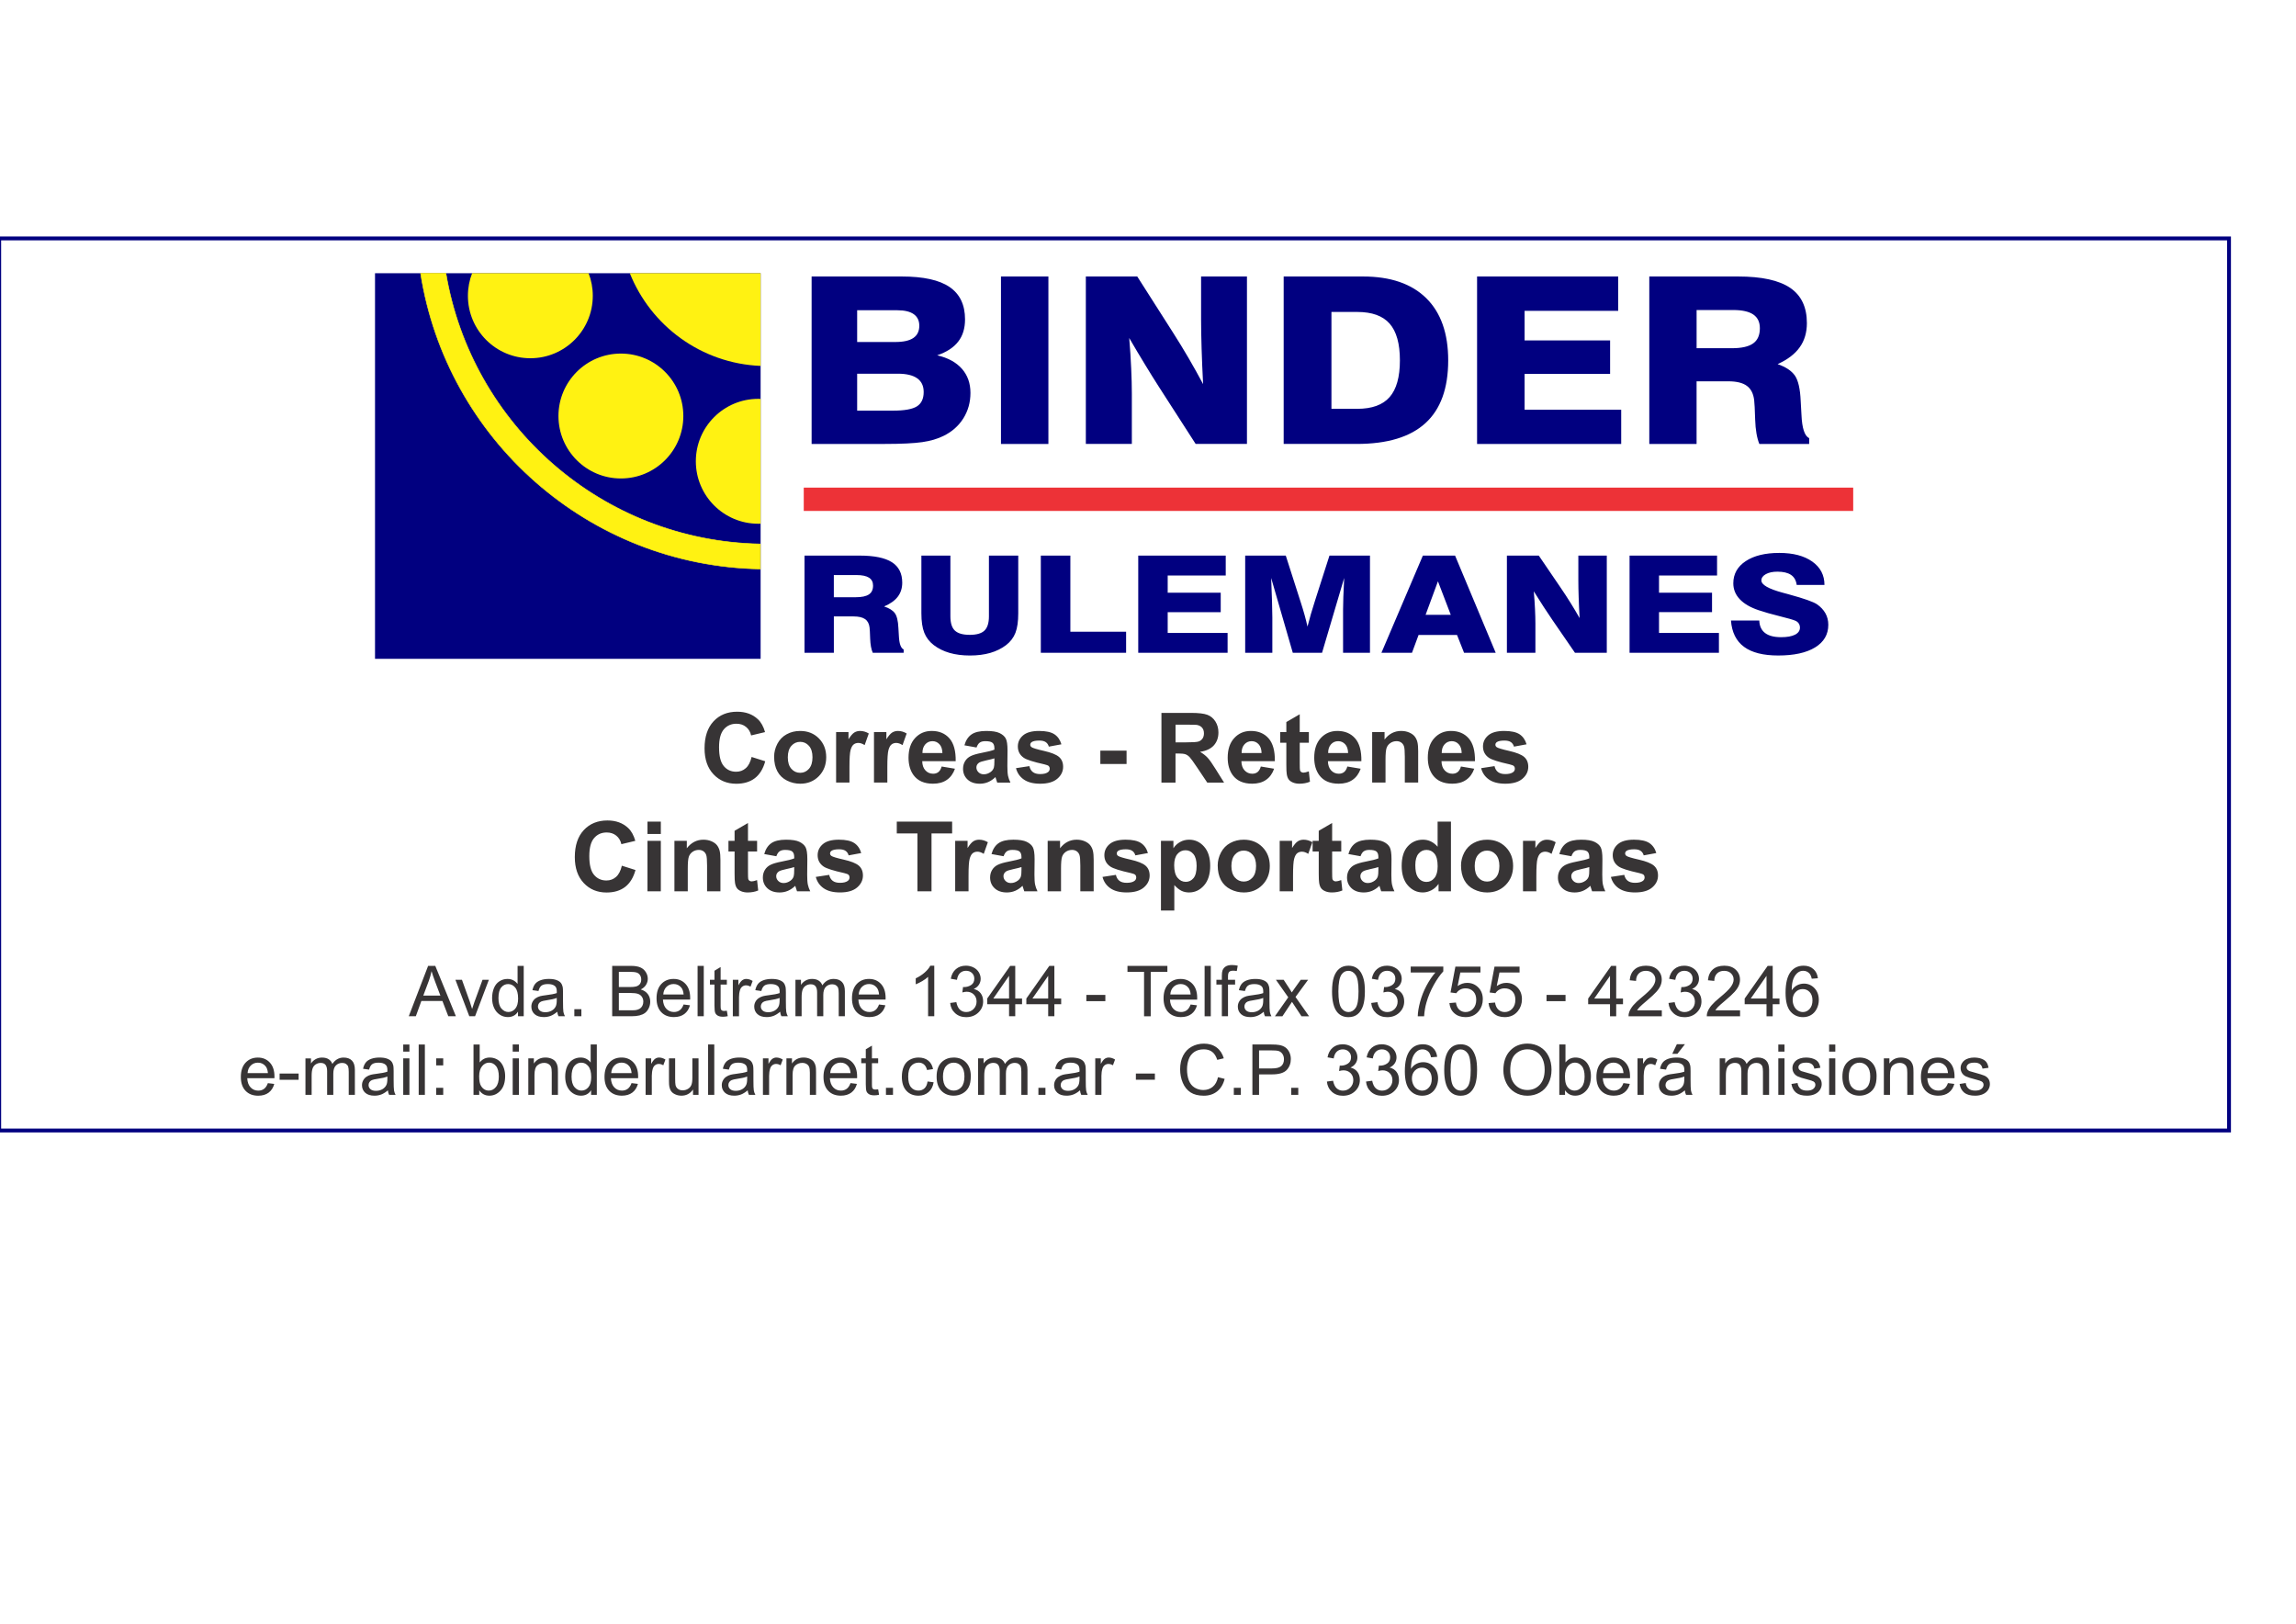 <?xml version="1.0" encoding="UTF-8"?>
<!DOCTYPE svg PUBLIC "-//W3C//DTD SVG 1.1//EN" "http://www.w3.org/Graphics/SVG/1.1/DTD/svg11.dtd">
<!-- Creator: CorelDRAW -->
<svg xmlns="http://www.w3.org/2000/svg" xml:space="preserve" width="297mm" height="210mm" style="shape-rendering:geometricPrecision; text-rendering:geometricPrecision; image-rendering:optimizeQuality; fill-rule:evenodd; clip-rule:evenodd"
viewBox="0 0 297 210"
 xmlns:xlink="http://www.w3.org/1999/xlink">
 <defs>
  <style type="text/css">
   <![CDATA[
    .str1 {stroke:#FFF212;stroke-width:0.076}
    .str0 {stroke:#010080;stroke-width:0.5}
    .fil0 {fill:none}
    .fil5 {fill:#ED3237}
    .fil3 {fill:#FFF212}
    .fil2 {fill:#010080}
    .fil1 {fill:#373435;fill-rule:nonzero}
    .fil4 {fill:#010080;fill-rule:nonzero}
   ]]>
  </style>
 </defs>
 <g id="Capa_x0020_1">
  <rect class="fil0 str0" x="-0.104" y="30.835" width="288.439" height="115.375"/>
  <g id="_846707896">
   <path id="_846699760" class="fil1" d="M97.224 97.9l1.763 0.558c-0.27,0.984 -0.72,1.714 -1.349,2.193 -0.627,0.476 -1.427,0.715 -2.394,0.715 -1.196,0 -2.18,-0.409 -2.95,-1.225 -0.77,-0.818 -1.156,-1.937 -1.156,-3.353 0,-1.5 0.388,-2.665 1.162,-3.495 0.774,-0.829 1.792,-1.244 3.055,-1.244 1.101,0 1.998,0.325 2.686,0.978 0.411,0.384 0.718,0.938 0.923,1.659l-1.802 0.43c-0.105,-0.468 -0.327,-0.837 -0.667,-1.108 -0.338,-0.271 -0.749,-0.405 -1.232,-0.405 -0.667,0 -1.211,0.239 -1.626,0.72 -0.416,0.478 -0.623,1.255 -0.623,2.329 0,1.139 0.203,1.951 0.615,2.434 0.409,0.485 0.942,0.726 1.597,0.726 0.485,0 0.9,-0.153 1.248,-0.462 0.348,-0.306 0.598,-0.791 0.751,-1.45zm2.913 -0.044c0,-0.573 0.143,-1.129 0.424,-1.666 0.283,-0.535 0.684,-0.946 1.202,-1.227 0.518,-0.283 1.097,-0.426 1.737,-0.426 0.987,0 1.796,0.321 2.428,0.963 0.631,0.642 0.947,1.452 0.947,2.432 0,0.986 -0.319,1.804 -0.955,2.455 -0.638,0.651 -1.44,0.974 -2.407,0.974 -0.6,0 -1.169,-0.134 -1.712,-0.405 -0.543,-0.271 -0.957,-0.667 -1.24,-1.19 -0.282,-0.522 -0.424,-1.158 -0.424,-1.909zm1.771 0.092c0,0.648 0.153,1.144 0.462,1.488 0.306,0.344 0.686,0.516 1.137,0.516 0.451,0 0.829,-0.172 1.133,-0.516 0.306,-0.344 0.46,-0.844 0.46,-1.5 0,-0.638 -0.153,-1.131 -0.46,-1.475 -0.304,-0.344 -0.682,-0.516 -1.133,-0.516 -0.451,0 -0.831,0.172 -1.137,0.516 -0.308,0.344 -0.462,0.842 -0.462,1.488zm7.974 3.265l-1.727 0 0 -6.528 1.603 0 0 0.928c0.275,-0.438 0.523,-0.728 0.741,-0.867 0.22,-0.138 0.468,-0.21 0.747,-0.21 0.395,0 0.772,0.109 1.137,0.327l-0.535 1.504c-0.29,-0.186 -0.56,-0.281 -0.81,-0.281 -0.243,0 -0.447,0.065 -0.615,0.199 -0.17,0.132 -0.3,0.373 -0.397,0.722 -0.097,0.348 -0.145,1.079 -0.145,2.189l0 2.016zm4.9 0l-1.727 0 0 -6.528 1.603 0 0 0.928c0.275,-0.438 0.523,-0.728 0.741,-0.867 0.22,-0.138 0.468,-0.21 0.747,-0.21 0.395,0 0.772,0.109 1.137,0.327l-0.535 1.504c-0.29,-0.186 -0.56,-0.281 -0.81,-0.281 -0.243,0 -0.447,0.065 -0.615,0.199 -0.17,0.132 -0.3,0.373 -0.397,0.722 -0.097,0.348 -0.145,1.079 -0.145,2.189l0 2.016zm7.025 -2.077l1.723 0.287c-0.222,0.631 -0.571,1.112 -1.049,1.441 -0.476,0.332 -1.074,0.495 -1.792,0.495 -1.135,0 -1.974,-0.369 -2.52,-1.112 -0.43,-0.594 -0.646,-1.345 -0.646,-2.249 0,-1.083 0.283,-1.93 0.85,-2.543 0.565,-0.613 1.28,-0.919 2.144,-0.919 0.972,0 1.738,0.321 2.3,0.963 0.56,0.642 0.829,1.624 0.806,2.948l-4.329 0c0.012,0.512 0.151,0.911 0.417,1.194 0.267,0.285 0.6,0.428 0.997,0.428 0.271,0 0.497,-0.073 0.682,-0.22 0.185,-0.149 0.325,-0.386 0.418,-0.713zm0.099 -1.746c-0.013,-0.501 -0.14,-0.881 -0.386,-1.141 -0.245,-0.26 -0.545,-0.39 -0.898,-0.39 -0.378,0 -0.688,0.138 -0.934,0.413 -0.245,0.273 -0.367,0.646 -0.363,1.118l2.581 0zm4.415 -0.713l-1.568 -0.283c0.177,-0.632 0.478,-1.098 0.909,-1.402 0.432,-0.302 1.07,-0.455 1.918,-0.455 0.772,0 1.345,0.092 1.723,0.275 0.376,0.182 0.642,0.413 0.795,0.695 0.153,0.281 0.231,0.795 0.231,1.546l-0.019 2.016c0,0.573 0.027,0.997 0.084,1.27 0.055,0.271 0.16,0.565 0.311,0.875l-1.71 0c-0.044,-0.115 -0.101,-0.285 -0.166,-0.51 -0.027,-0.103 -0.049,-0.17 -0.061,-0.203 -0.296,0.287 -0.611,0.501 -0.946,0.646 -0.336,0.143 -0.695,0.214 -1.077,0.214 -0.671,0 -1.202,-0.183 -1.588,-0.546 -0.388,-0.365 -0.581,-0.827 -0.581,-1.385 0,-0.367 0.088,-0.697 0.264,-0.986 0.176,-0.29 0.424,-0.51 0.741,-0.663 0.317,-0.153 0.776,-0.287 1.375,-0.403 0.806,-0.151 1.366,-0.293 1.676,-0.424l0 -0.172c0,-0.334 -0.082,-0.569 -0.245,-0.711 -0.164,-0.14 -0.472,-0.212 -0.928,-0.212 -0.308,0 -0.548,0.061 -0.72,0.183 -0.172,0.12 -0.311,0.332 -0.418,0.636zm2.31 1.402c-0.22,0.073 -0.571,0.162 -1.051,0.264 -0.478,0.103 -0.791,0.203 -0.94,0.3 -0.225,0.162 -0.338,0.363 -0.338,0.609 0,0.243 0.09,0.451 0.271,0.627 0.18,0.176 0.409,0.264 0.688,0.264 0.313,0 0.609,-0.103 0.892,-0.306 0.21,-0.155 0.346,-0.346 0.411,-0.573 0.046,-0.147 0.067,-0.428 0.067,-0.841l0 -0.344zm2.793 1.271l1.733 -0.264c0.073,0.336 0.222,0.592 0.449,0.766 0.224,0.174 0.539,0.262 0.946,0.262 0.447,0 0.783,-0.082 1.007,-0.248 0.153,-0.113 0.229,-0.268 0.229,-0.46 0,-0.132 -0.042,-0.241 -0.124,-0.327 -0.086,-0.082 -0.279,-0.157 -0.577,-0.227 -1.393,-0.306 -2.276,-0.588 -2.65,-0.841 -0.516,-0.352 -0.774,-0.843 -0.774,-1.471 0,-0.564 0.223,-1.041 0.669,-1.425 0.447,-0.386 1.139,-0.579 2.077,-0.579 0.894,0 1.559,0.147 1.993,0.436 0.435,0.292 0.733,0.722 0.896,1.293l-1.628 0.3c-0.069,-0.254 -0.202,-0.449 -0.397,-0.583 -0.195,-0.136 -0.472,-0.203 -0.833,-0.203 -0.455,0 -0.781,0.063 -0.978,0.191 -0.13,0.09 -0.195,0.208 -0.195,0.351 0,0.124 0.057,0.227 0.172,0.313 0.155,0.115 0.692,0.277 1.613,0.486 0.919,0.208 1.561,0.464 1.926,0.768 0.361,0.308 0.541,0.737 0.541,1.284 0,0.598 -0.249,1.114 -0.751,1.544 -0.499,0.43 -1.238,0.644 -2.218,0.644 -0.89,0 -1.593,-0.18 -2.113,-0.541 -0.518,-0.359 -0.856,-0.85 -1.016,-1.469zm10.911 -0.541l0 -1.727 3.393 0 0 1.727 -3.393 0zm7.904 2.405l0 -9.012 3.832 0c0.963,0 1.662,0.082 2.098,0.243 0.436,0.162 0.787,0.449 1.049,0.863 0.262,0.415 0.392,0.888 0.392,1.421 0,0.675 -0.199,1.236 -0.596,1.676 -0.397,0.438 -0.993,0.718 -1.784,0.831 0.395,0.231 0.72,0.483 0.976,0.758 0.256,0.275 0.6,0.762 1.034,1.463l1.101 1.758 -2.176 0 -1.316 -1.962c-0.468,-0.701 -0.787,-1.141 -0.959,-1.324 -0.172,-0.183 -0.355,-0.306 -0.548,-0.376 -0.193,-0.067 -0.497,-0.101 -0.917,-0.101l-0.367 0 0 3.762 -1.821 0zm1.821 -5.202l1.345 0c0.873,0 1.419,-0.036 1.637,-0.109 0.216,-0.073 0.386,-0.202 0.51,-0.382 0.122,-0.18 0.185,-0.405 0.185,-0.676 0,-0.304 -0.082,-0.548 -0.243,-0.735 -0.162,-0.186 -0.39,-0.304 -0.686,-0.355 -0.147,-0.019 -0.59,-0.029 -1.328,-0.029l-1.418 0 0 2.285zm11.033 3.124l1.722 0.287c-0.222,0.631 -0.571,1.112 -1.049,1.441 -0.476,0.332 -1.074,0.495 -1.792,0.495 -1.135,0 -1.974,-0.369 -2.52,-1.112 -0.43,-0.594 -0.646,-1.345 -0.646,-2.249 0,-1.083 0.283,-1.93 0.85,-2.543 0.565,-0.613 1.28,-0.919 2.144,-0.919 0.971,0 1.738,0.321 2.3,0.963 0.56,0.642 0.829,1.624 0.806,2.948l-4.329 0c0.012,0.512 0.151,0.911 0.417,1.194 0.267,0.285 0.6,0.428 0.997,0.428 0.271,0 0.497,-0.073 0.682,-0.22 0.185,-0.149 0.325,-0.386 0.418,-0.713zm0.098 -1.746c-0.013,-0.501 -0.14,-0.881 -0.386,-1.141 -0.245,-0.26 -0.545,-0.39 -0.898,-0.39 -0.378,0 -0.688,0.138 -0.934,0.413 -0.245,0.273 -0.367,0.646 -0.363,1.118l2.581 0zm6.117 -2.705l0 1.377 -1.179 0 0 2.631c0,0.533 0.01,0.844 0.034,0.932 0.023,0.088 0.073,0.159 0.153,0.218 0.08,0.057 0.178,0.086 0.291,0.086 0.162,0 0.393,-0.057 0.697,-0.166l0.147 1.339c-0.403,0.172 -0.856,0.258 -1.366,0.258 -0.311,0 -0.592,-0.052 -0.842,-0.155 -0.25,-0.105 -0.432,-0.241 -0.55,-0.407 -0.118,-0.166 -0.197,-0.39 -0.243,-0.674 -0.036,-0.199 -0.055,-0.606 -0.055,-1.217l0 -2.845 -0.793 0 0 -1.377 0.793 0 0 -1.299 1.733 -1.007 0 2.306 1.179 0zm4.979 4.451l1.722 0.287c-0.222,0.631 -0.571,1.112 -1.049,1.441 -0.476,0.332 -1.074,0.495 -1.792,0.495 -1.135,0 -1.974,-0.369 -2.52,-1.112 -0.43,-0.594 -0.646,-1.345 -0.646,-2.249 0,-1.083 0.283,-1.93 0.85,-2.543 0.565,-0.613 1.28,-0.919 2.144,-0.919 0.971,0 1.738,0.321 2.3,0.963 0.56,0.642 0.829,1.624 0.806,2.948l-4.329 0c0.012,0.512 0.151,0.911 0.417,1.194 0.267,0.285 0.6,0.428 0.997,0.428 0.271,0 0.497,-0.073 0.682,-0.22 0.185,-0.149 0.325,-0.386 0.418,-0.713zm0.098 -1.746c-0.013,-0.501 -0.14,-0.881 -0.386,-1.141 -0.245,-0.26 -0.545,-0.39 -0.898,-0.39 -0.378,0 -0.688,0.138 -0.934,0.413 -0.245,0.273 -0.367,0.646 -0.363,1.118l2.581 0zm9.063 3.823l-1.727 0 0 -3.332c0,-0.705 -0.038,-1.16 -0.111,-1.368 -0.073,-0.206 -0.195,-0.367 -0.361,-0.483 -0.166,-0.114 -0.365,-0.172 -0.598,-0.172 -0.3,0 -0.568,0.082 -0.806,0.246 -0.237,0.166 -0.401,0.382 -0.489,0.652 -0.088,0.271 -0.132,0.77 -0.132,1.5l0 2.957 -1.727 0 0 -6.528 1.603 0 0 0.959c0.571,-0.739 1.288,-1.108 2.153,-1.108 0.38,0 0.73,0.069 1.045,0.206 0.315,0.138 0.554,0.313 0.716,0.526 0.162,0.214 0.275,0.455 0.338,0.726 0.065,0.271 0.097,0.657 0.097,1.16l0 4.058zm5.531 -2.077l1.722 0.287c-0.222,0.631 -0.571,1.112 -1.049,1.441 -0.476,0.332 -1.074,0.495 -1.792,0.495 -1.135,0 -1.974,-0.369 -2.52,-1.112 -0.43,-0.594 -0.646,-1.345 -0.646,-2.249 0,-1.083 0.283,-1.93 0.85,-2.543 0.565,-0.613 1.28,-0.919 2.144,-0.919 0.971,0 1.738,0.321 2.3,0.963 0.56,0.642 0.829,1.624 0.806,2.948l-4.329 0c0.012,0.512 0.151,0.911 0.417,1.194 0.267,0.285 0.6,0.428 0.997,0.428 0.271,0 0.497,-0.073 0.682,-0.22 0.185,-0.149 0.325,-0.386 0.418,-0.713zm0.098 -1.746c-0.013,-0.501 -0.14,-0.881 -0.386,-1.141 -0.245,-0.26 -0.545,-0.39 -0.898,-0.39 -0.378,0 -0.688,0.138 -0.934,0.413 -0.245,0.273 -0.367,0.646 -0.363,1.118l2.581 0zm2.516 1.96l1.733 -0.264c0.073,0.336 0.222,0.592 0.449,0.766 0.224,0.174 0.539,0.262 0.946,0.262 0.447,0 0.783,-0.082 1.007,-0.248 0.153,-0.113 0.229,-0.268 0.229,-0.46 0,-0.132 -0.042,-0.241 -0.124,-0.327 -0.086,-0.082 -0.279,-0.157 -0.577,-0.227 -1.393,-0.306 -2.276,-0.588 -2.65,-0.841 -0.516,-0.352 -0.774,-0.843 -0.774,-1.471 0,-0.564 0.223,-1.041 0.669,-1.425 0.447,-0.386 1.139,-0.579 2.077,-0.579 0.894,0 1.559,0.147 1.993,0.436 0.435,0.292 0.733,0.722 0.896,1.293l-1.628 0.3c-0.069,-0.254 -0.202,-0.449 -0.397,-0.583 -0.195,-0.136 -0.472,-0.203 -0.833,-0.203 -0.455,0 -0.781,0.063 -0.978,0.191 -0.13,0.09 -0.195,0.208 -0.195,0.351 0,0.124 0.057,0.227 0.172,0.313 0.155,0.115 0.692,0.277 1.613,0.486 0.919,0.208 1.561,0.464 1.926,0.768 0.361,0.308 0.541,0.737 0.541,1.284 0,0.598 -0.25,1.114 -0.751,1.544 -0.499,0.43 -1.238,0.644 -2.218,0.644 -0.89,0 -1.593,-0.18 -2.113,-0.541 -0.518,-0.359 -0.856,-0.85 -1.016,-1.469zm-111.151 12.615l1.762 0.558c-0.27,0.984 -0.72,1.714 -1.349,2.193 -0.627,0.476 -1.427,0.715 -2.394,0.715 -1.196,0 -2.18,-0.409 -2.95,-1.225 -0.77,-0.818 -1.156,-1.937 -1.156,-3.353 0,-1.5 0.388,-2.665 1.162,-3.495 0.774,-0.829 1.792,-1.245 3.055,-1.245 1.101,0 1.998,0.325 2.686,0.978 0.411,0.384 0.718,0.938 0.923,1.659l-1.802 0.43c-0.105,-0.468 -0.327,-0.837 -0.667,-1.108 -0.338,-0.271 -0.749,-0.405 -1.232,-0.405 -0.667,0 -1.211,0.239 -1.626,0.72 -0.416,0.478 -0.624,1.255 -0.624,2.329 0,1.139 0.203,1.951 0.615,2.434 0.409,0.485 0.942,0.726 1.597,0.726 0.485,0 0.9,-0.153 1.248,-0.462 0.348,-0.306 0.598,-0.791 0.751,-1.45zm3.313 -4.1l0 -1.599 1.727 0 0 1.599 -1.727 0zm0 7.413l0 -6.528 1.727 0 0 6.528 -1.727 0zm9.436 0l-1.727 0 0 -3.332c0,-0.705 -0.038,-1.16 -0.111,-1.368 -0.073,-0.206 -0.195,-0.367 -0.361,-0.483 -0.166,-0.114 -0.365,-0.172 -0.598,-0.172 -0.3,0 -0.568,0.082 -0.806,0.246 -0.237,0.166 -0.401,0.382 -0.489,0.652 -0.088,0.271 -0.132,0.77 -0.132,1.5l0 2.957 -1.727 0 0 -6.528 1.603 0 0 0.959c0.571,-0.739 1.288,-1.108 2.153,-1.108 0.38,0 0.73,0.069 1.045,0.206 0.315,0.139 0.554,0.313 0.716,0.526 0.162,0.214 0.275,0.455 0.338,0.726 0.065,0.271 0.097,0.657 0.097,1.16l0 4.058zm4.744 -6.528l0 1.377 -1.179 0 0 2.631c0,0.533 0.01,0.844 0.034,0.932 0.023,0.088 0.073,0.159 0.153,0.218 0.08,0.057 0.178,0.086 0.291,0.086 0.162,0 0.393,-0.057 0.697,-0.166l0.147 1.339c-0.403,0.172 -0.856,0.258 -1.366,0.258 -0.311,0 -0.592,-0.052 -0.842,-0.155 -0.25,-0.105 -0.432,-0.241 -0.549,-0.407 -0.118,-0.166 -0.197,-0.39 -0.243,-0.674 -0.036,-0.199 -0.055,-0.606 -0.055,-1.217l0 -2.845 -0.793 0 0 -1.377 0.793 0 0 -1.299 1.733 -1.007 0 2.306 1.179 0zm2.49 1.991l-1.567 -0.283c0.176,-0.632 0.478,-1.098 0.909,-1.402 0.432,-0.302 1.07,-0.455 1.918,-0.455 0.772,0 1.345,0.092 1.722,0.275 0.376,0.182 0.642,0.413 0.795,0.695 0.153,0.281 0.231,0.795 0.231,1.546l-0.019 2.016c0,0.573 0.027,0.997 0.084,1.27 0.055,0.271 0.16,0.565 0.311,0.875l-1.71 0c-0.044,-0.115 -0.101,-0.285 -0.166,-0.51 -0.027,-0.103 -0.048,-0.17 -0.061,-0.203 -0.296,0.287 -0.611,0.501 -0.947,0.646 -0.336,0.143 -0.695,0.214 -1.076,0.214 -0.671,0 -1.202,-0.183 -1.588,-0.546 -0.388,-0.365 -0.581,-0.826 -0.581,-1.385 0,-0.367 0.088,-0.697 0.264,-0.986 0.176,-0.29 0.424,-0.51 0.741,-0.663 0.317,-0.153 0.776,-0.287 1.375,-0.403 0.806,-0.151 1.366,-0.293 1.676,-0.424l0 -0.172c0,-0.334 -0.082,-0.569 -0.245,-0.712 -0.164,-0.14 -0.472,-0.212 -0.928,-0.212 -0.308,0 -0.548,0.061 -0.72,0.183 -0.172,0.12 -0.311,0.332 -0.418,0.636zm2.31 1.402c-0.22,0.073 -0.571,0.162 -1.051,0.264 -0.478,0.103 -0.791,0.203 -0.94,0.3 -0.225,0.162 -0.338,0.363 -0.338,0.609 0,0.243 0.09,0.451 0.271,0.627 0.18,0.176 0.409,0.264 0.688,0.264 0.313,0 0.609,-0.103 0.892,-0.306 0.21,-0.155 0.346,-0.346 0.411,-0.573 0.046,-0.147 0.067,-0.428 0.067,-0.841l0 -0.344zm2.793 1.271l1.733 -0.264c0.073,0.336 0.222,0.592 0.449,0.766 0.224,0.174 0.539,0.262 0.946,0.262 0.447,0 0.783,-0.082 1.007,-0.248 0.153,-0.113 0.229,-0.269 0.229,-0.46 0,-0.132 -0.042,-0.241 -0.124,-0.327 -0.086,-0.082 -0.279,-0.157 -0.577,-0.227 -1.393,-0.306 -2.276,-0.588 -2.65,-0.842 -0.516,-0.352 -0.775,-0.843 -0.775,-1.471 0,-0.564 0.223,-1.041 0.67,-1.425 0.447,-0.386 1.139,-0.579 2.077,-0.579 0.894,0 1.559,0.147 1.993,0.436 0.435,0.291 0.733,0.722 0.896,1.293l-1.628 0.3c-0.069,-0.254 -0.202,-0.449 -0.397,-0.584 -0.195,-0.136 -0.472,-0.203 -0.833,-0.203 -0.455,0 -0.781,0.063 -0.978,0.191 -0.13,0.09 -0.195,0.208 -0.195,0.351 0,0.124 0.057,0.227 0.172,0.313 0.155,0.115 0.692,0.277 1.613,0.486 0.919,0.208 1.561,0.464 1.926,0.768 0.361,0.308 0.541,0.737 0.541,1.284 0,0.598 -0.25,1.114 -0.751,1.544 -0.499,0.43 -1.238,0.644 -2.218,0.644 -0.889,0 -1.593,-0.18 -2.113,-0.541 -0.518,-0.359 -0.856,-0.85 -1.016,-1.469zm13.148 1.863l0 -7.487 -2.673 0 0 -1.526 7.161 0 0 1.526 -2.667 0 0 7.487 -1.821 0zm6.609 0l-1.727 0 0 -6.528 1.603 0 0 0.928c0.275,-0.438 0.523,-0.728 0.741,-0.866 0.22,-0.139 0.468,-0.21 0.747,-0.21 0.395,0 0.772,0.109 1.137,0.327l-0.535 1.504c-0.29,-0.187 -0.56,-0.281 -0.81,-0.281 -0.243,0 -0.447,0.065 -0.615,0.199 -0.17,0.132 -0.3,0.373 -0.397,0.722 -0.097,0.348 -0.145,1.079 -0.145,2.189l0 2.016zm4.537 -4.537l-1.567 -0.283c0.176,-0.632 0.478,-1.098 0.909,-1.402 0.432,-0.302 1.07,-0.455 1.918,-0.455 0.772,0 1.345,0.092 1.722,0.275 0.376,0.182 0.642,0.413 0.795,0.695 0.153,0.281 0.231,0.795 0.231,1.546l-0.019 2.016c0,0.573 0.027,0.997 0.084,1.27 0.055,0.271 0.16,0.565 0.311,0.875l-1.71 0c-0.044,-0.115 -0.101,-0.285 -0.166,-0.51 -0.027,-0.103 -0.048,-0.17 -0.061,-0.203 -0.296,0.287 -0.611,0.501 -0.947,0.646 -0.336,0.143 -0.695,0.214 -1.077,0.214 -0.671,0 -1.202,-0.183 -1.588,-0.546 -0.388,-0.365 -0.581,-0.826 -0.581,-1.385 0,-0.367 0.088,-0.697 0.264,-0.986 0.176,-0.29 0.424,-0.51 0.741,-0.663 0.317,-0.153 0.776,-0.287 1.375,-0.403 0.806,-0.151 1.366,-0.293 1.676,-0.424l0 -0.172c0,-0.334 -0.082,-0.569 -0.245,-0.712 -0.164,-0.14 -0.472,-0.212 -0.928,-0.212 -0.308,0 -0.548,0.061 -0.72,0.183 -0.172,0.12 -0.311,0.332 -0.418,0.636zm2.31 1.402c-0.22,0.073 -0.571,0.162 -1.051,0.264 -0.478,0.103 -0.791,0.203 -0.94,0.3 -0.225,0.162 -0.338,0.363 -0.338,0.609 0,0.243 0.09,0.451 0.271,0.627 0.18,0.176 0.409,0.264 0.688,0.264 0.313,0 0.609,-0.103 0.892,-0.306 0.21,-0.155 0.346,-0.346 0.411,-0.573 0.046,-0.147 0.067,-0.428 0.067,-0.841l0 -0.344zm9.34 3.135l-1.727 0 0 -3.332c0,-0.705 -0.038,-1.16 -0.111,-1.368 -0.073,-0.206 -0.195,-0.367 -0.361,-0.483 -0.166,-0.114 -0.365,-0.172 -0.598,-0.172 -0.3,0 -0.568,0.082 -0.806,0.246 -0.237,0.166 -0.401,0.382 -0.489,0.652 -0.088,0.271 -0.132,0.77 -0.132,1.5l0 2.957 -1.727 0 0 -6.528 1.603 0 0 0.959c0.571,-0.739 1.288,-1.108 2.153,-1.108 0.38,0 0.73,0.069 1.045,0.206 0.315,0.139 0.554,0.313 0.716,0.526 0.162,0.214 0.275,0.455 0.338,0.726 0.065,0.271 0.097,0.657 0.097,1.16l0 4.058zm1.143 -1.863l1.733 -0.264c0.073,0.336 0.222,0.592 0.449,0.766 0.224,0.174 0.539,0.262 0.946,0.262 0.447,0 0.783,-0.082 1.007,-0.248 0.153,-0.113 0.229,-0.269 0.229,-0.46 0,-0.132 -0.042,-0.241 -0.124,-0.327 -0.086,-0.082 -0.279,-0.157 -0.577,-0.227 -1.393,-0.306 -2.276,-0.588 -2.65,-0.842 -0.516,-0.352 -0.774,-0.843 -0.774,-1.471 0,-0.564 0.223,-1.041 0.669,-1.425 0.447,-0.386 1.139,-0.579 2.077,-0.579 0.894,0 1.559,0.147 1.993,0.436 0.435,0.291 0.733,0.722 0.896,1.293l-1.628 0.3c-0.069,-0.254 -0.202,-0.449 -0.397,-0.584 -0.195,-0.136 -0.472,-0.203 -0.833,-0.203 -0.455,0 -0.781,0.063 -0.978,0.191 -0.13,0.09 -0.195,0.208 -0.195,0.351 0,0.124 0.057,0.227 0.172,0.313 0.155,0.115 0.692,0.277 1.613,0.486 0.919,0.208 1.561,0.464 1.926,0.768 0.361,0.308 0.541,0.737 0.541,1.284 0,0.598 -0.249,1.114 -0.751,1.544 -0.499,0.43 -1.238,0.644 -2.218,0.644 -0.89,0 -1.593,-0.18 -2.113,-0.541 -0.518,-0.359 -0.856,-0.85 -1.016,-1.469zm7.561 -4.665l1.611 0 0 0.959c0.208,-0.33 0.491,-0.596 0.848,-0.8 0.357,-0.206 0.753,-0.308 1.188,-0.308 0.758,0 1.402,0.298 1.928,0.892 0.529,0.594 0.793,1.423 0.793,2.485 0,1.089 -0.267,1.937 -0.798,2.541 -0.533,0.604 -1.179,0.906 -1.937,0.906 -0.361,0 -0.688,-0.072 -0.982,-0.214 -0.291,-0.145 -0.6,-0.39 -0.925,-0.738l0 3.29 -1.727 0 0 -9.012zm1.71 3.154c0,0.732 0.145,1.276 0.436,1.624 0.29,0.35 0.644,0.526 1.064,0.526 0.401,0 0.735,-0.162 1.001,-0.483 0.267,-0.321 0.401,-0.85 0.401,-1.582 0,-0.686 -0.139,-1.194 -0.413,-1.525 -0.275,-0.332 -0.615,-0.497 -1.02,-0.497 -0.421,0 -0.772,0.162 -1.051,0.489 -0.279,0.325 -0.418,0.808 -0.418,1.448zm5.63 0.017c0,-0.573 0.143,-1.129 0.424,-1.666 0.283,-0.535 0.684,-0.946 1.202,-1.227 0.518,-0.283 1.097,-0.426 1.737,-0.426 0.987,0 1.796,0.321 2.428,0.963 0.631,0.642 0.947,1.452 0.947,2.432 0,0.986 -0.319,1.804 -0.955,2.455 -0.638,0.651 -1.44,0.974 -2.407,0.974 -0.6,0 -1.169,-0.134 -1.712,-0.405 -0.543,-0.271 -0.957,-0.667 -1.24,-1.19 -0.281,-0.522 -0.424,-1.158 -0.424,-1.909zm1.771 0.092c0,0.648 0.153,1.144 0.462,1.488 0.306,0.344 0.686,0.516 1.137,0.516 0.451,0 0.829,-0.172 1.133,-0.516 0.306,-0.344 0.46,-0.844 0.46,-1.5 0,-0.638 -0.153,-1.131 -0.46,-1.475 -0.304,-0.344 -0.682,-0.516 -1.133,-0.516 -0.451,0 -0.831,0.172 -1.137,0.516 -0.308,0.344 -0.462,0.841 -0.462,1.488zm7.974 3.265l-1.727 0 0 -6.528 1.603 0 0 0.928c0.275,-0.438 0.523,-0.728 0.741,-0.866 0.22,-0.139 0.468,-0.21 0.747,-0.21 0.395,0 0.772,0.109 1.137,0.327l-0.535 1.504c-0.29,-0.187 -0.56,-0.281 -0.81,-0.281 -0.243,0 -0.447,0.065 -0.615,0.199 -0.17,0.132 -0.3,0.373 -0.397,0.722 -0.097,0.348 -0.145,1.079 -0.145,2.189l0 2.016zm6.238 -6.528l0 1.377 -1.179 0 0 2.631c0,0.533 0.01,0.844 0.033,0.932 0.023,0.088 0.073,0.159 0.153,0.218 0.08,0.057 0.178,0.086 0.291,0.086 0.162,0 0.393,-0.057 0.697,-0.166l0.147 1.339c-0.403,0.172 -0.856,0.258 -1.366,0.258 -0.311,0 -0.592,-0.052 -0.841,-0.155 -0.25,-0.105 -0.432,-0.241 -0.55,-0.407 -0.118,-0.166 -0.197,-0.39 -0.243,-0.674 -0.036,-0.199 -0.055,-0.606 -0.055,-1.217l0 -2.845 -0.793 0 0 -1.377 0.793 0 0 -1.299 1.733 -1.007 0 2.306 1.179 0zm2.491 1.991l-1.568 -0.283c0.176,-0.632 0.478,-1.098 0.909,-1.402 0.432,-0.302 1.07,-0.455 1.918,-0.455 0.772,0 1.345,0.092 1.723,0.275 0.376,0.182 0.642,0.413 0.795,0.695 0.153,0.281 0.231,0.795 0.231,1.546l-0.019 2.016c0,0.573 0.027,0.997 0.084,1.27 0.055,0.271 0.16,0.565 0.311,0.875l-1.71 0c-0.044,-0.115 -0.101,-0.285 -0.166,-0.51 -0.027,-0.103 -0.049,-0.17 -0.061,-0.203 -0.296,0.287 -0.611,0.501 -0.947,0.646 -0.336,0.143 -0.695,0.214 -1.076,0.214 -0.671,0 -1.202,-0.183 -1.588,-0.546 -0.388,-0.365 -0.581,-0.826 -0.581,-1.385 0,-0.367 0.088,-0.697 0.264,-0.986 0.176,-0.29 0.424,-0.51 0.741,-0.663 0.317,-0.153 0.776,-0.287 1.375,-0.403 0.806,-0.151 1.366,-0.293 1.676,-0.424l0 -0.172c0,-0.334 -0.082,-0.569 -0.245,-0.712 -0.164,-0.14 -0.472,-0.212 -0.928,-0.212 -0.308,0 -0.548,0.061 -0.72,0.183 -0.172,0.12 -0.311,0.332 -0.418,0.636zm2.31 1.402c-0.22,0.073 -0.571,0.162 -1.051,0.264 -0.478,0.103 -0.791,0.203 -0.94,0.3 -0.225,0.162 -0.338,0.363 -0.338,0.609 0,0.243 0.09,0.451 0.271,0.627 0.18,0.176 0.409,0.264 0.688,0.264 0.313,0 0.609,-0.103 0.892,-0.306 0.21,-0.155 0.346,-0.346 0.411,-0.573 0.046,-0.147 0.067,-0.428 0.067,-0.841l0 -0.344zm9.388 3.135l-1.603 0 0 -0.959c-0.267,0.373 -0.581,0.65 -0.944,0.833 -0.363,0.182 -0.728,0.273 -1.098,0.273 -0.751,0 -1.393,-0.302 -1.928,-0.906 -0.533,-0.604 -0.801,-1.448 -0.801,-2.529 0,-1.108 0.26,-1.949 0.781,-2.524 0.52,-0.575 1.179,-0.865 1.974,-0.865 0.728,0 1.359,0.304 1.893,0.911l0 -3.246 1.727 0 0 9.012zm-4.61 -3.405c0,0.696 0.097,1.2 0.289,1.513 0.277,0.449 0.667,0.676 1.167,0.676 0.399,0 0.737,-0.17 1.016,-0.508 0.277,-0.338 0.418,-0.843 0.418,-1.515 0,-0.749 -0.137,-1.291 -0.405,-1.62 -0.271,-0.33 -0.617,-0.495 -1.041,-0.495 -0.409,0 -0.751,0.164 -1.028,0.489 -0.277,0.325 -0.415,0.812 -0.415,1.46z"/>
   <path id="_846698896" class="fil1" d="M188.991 111.921c0,-0.573 0.143,-1.129 0.424,-1.666 0.283,-0.535 0.684,-0.946 1.202,-1.227 0.518,-0.283 1.097,-0.426 1.737,-0.426 0.987,0 1.796,0.321 2.428,0.963 0.631,0.642 0.947,1.452 0.947,2.432 0,0.986 -0.319,1.804 -0.955,2.455 -0.638,0.651 -1.44,0.974 -2.407,0.974 -0.6,0 -1.169,-0.134 -1.712,-0.405 -0.543,-0.271 -0.957,-0.667 -1.24,-1.19 -0.282,-0.522 -0.424,-1.158 -0.424,-1.909zm1.771 0.092c0,0.648 0.153,1.144 0.462,1.488 0.306,0.344 0.686,0.516 1.137,0.516 0.451,0 0.829,-0.172 1.133,-0.516 0.306,-0.344 0.46,-0.844 0.46,-1.5 0,-0.638 -0.153,-1.131 -0.46,-1.475 -0.304,-0.344 -0.682,-0.516 -1.133,-0.516 -0.451,0 -0.831,0.172 -1.137,0.516 -0.308,0.344 -0.462,0.841 -0.462,1.488zm7.974 3.265l-1.727 0 0 -6.528 1.603 0 0 0.928c0.275,-0.438 0.523,-0.728 0.741,-0.866 0.22,-0.139 0.468,-0.21 0.747,-0.21 0.395,0 0.772,0.109 1.137,0.327l-0.535 1.504c-0.29,-0.187 -0.56,-0.281 -0.81,-0.281 -0.243,0 -0.447,0.065 -0.615,0.199 -0.17,0.132 -0.3,0.373 -0.397,0.722 -0.097,0.348 -0.145,1.079 -0.145,2.189l0 2.016zm4.537 -4.537l-1.567 -0.283c0.176,-0.632 0.478,-1.098 0.909,-1.402 0.432,-0.302 1.07,-0.455 1.918,-0.455 0.772,0 1.345,0.092 1.722,0.275 0.376,0.182 0.642,0.413 0.795,0.695 0.153,0.281 0.231,0.795 0.231,1.546l-0.019 2.016c0,0.573 0.027,0.997 0.084,1.27 0.055,0.271 0.16,0.565 0.311,0.875l-1.71 0c-0.044,-0.115 -0.101,-0.285 -0.166,-0.51 -0.027,-0.103 -0.048,-0.17 -0.061,-0.203 -0.296,0.287 -0.611,0.501 -0.947,0.646 -0.336,0.143 -0.695,0.214 -1.076,0.214 -0.671,0 -1.202,-0.183 -1.588,-0.546 -0.388,-0.365 -0.581,-0.826 -0.581,-1.385 0,-0.367 0.088,-0.697 0.264,-0.986 0.176,-0.29 0.424,-0.51 0.741,-0.663 0.317,-0.153 0.776,-0.287 1.375,-0.403 0.806,-0.151 1.366,-0.293 1.676,-0.424l0 -0.172c0,-0.334 -0.082,-0.569 -0.245,-0.712 -0.164,-0.14 -0.472,-0.212 -0.928,-0.212 -0.308,0 -0.548,0.061 -0.72,0.183 -0.172,0.12 -0.311,0.332 -0.418,0.636zm2.31 1.402c-0.22,0.073 -0.571,0.162 -1.051,0.264 -0.478,0.103 -0.791,0.203 -0.94,0.3 -0.225,0.162 -0.338,0.363 -0.338,0.609 0,0.243 0.09,0.451 0.271,0.627 0.18,0.176 0.409,0.264 0.688,0.264 0.313,0 0.609,-0.103 0.892,-0.306 0.21,-0.155 0.346,-0.346 0.411,-0.573 0.046,-0.147 0.067,-0.428 0.067,-0.841l0 -0.344zm2.793 1.271l1.733 -0.264c0.073,0.336 0.222,0.592 0.449,0.766 0.224,0.174 0.539,0.262 0.946,0.262 0.447,0 0.783,-0.082 1.007,-0.248 0.153,-0.113 0.229,-0.269 0.229,-0.46 0,-0.132 -0.042,-0.241 -0.124,-0.327 -0.086,-0.082 -0.279,-0.157 -0.577,-0.227 -1.393,-0.306 -2.276,-0.588 -2.65,-0.842 -0.516,-0.352 -0.775,-0.843 -0.775,-1.471 0,-0.564 0.223,-1.041 0.67,-1.425 0.447,-0.386 1.139,-0.579 2.077,-0.579 0.894,0 1.559,0.147 1.993,0.436 0.435,0.291 0.733,0.722 0.896,1.293l-1.628 0.3c-0.069,-0.254 -0.202,-0.449 -0.397,-0.584 -0.195,-0.136 -0.472,-0.203 -0.833,-0.203 -0.455,0 -0.781,0.063 -0.978,0.191 -0.13,0.09 -0.195,0.208 -0.195,0.351 0,0.124 0.057,0.227 0.172,0.313 0.155,0.115 0.692,0.277 1.613,0.486 0.919,0.208 1.561,0.464 1.926,0.768 0.361,0.308 0.541,0.737 0.541,1.284 0,0.598 -0.25,1.114 -0.751,1.544 -0.499,0.43 -1.238,0.644 -2.218,0.644 -0.889,0 -1.593,-0.18 -2.113,-0.541 -0.518,-0.359 -0.856,-0.85 -1.016,-1.469z"/>
  </g>
  <polygon class="fil2" points="98.39,35.337 48.511,35.337 48.511,85.208 98.39,85.208 "/>
  <path class="fil3" d="M80.316 45.728c4.461,0 8.077,3.617 8.077,8.077 0,4.461 -3.617,8.078 -8.077,8.078 -4.461,0 -8.077,-3.617 -8.077,-8.078 0,-4.461 3.616,-8.077 8.077,-8.077z"/>
  <path class="fil3" d="M76.134 35.328c0.354,0.908 0.547,1.895 0.547,2.928 0,4.461 -3.616,8.077 -8.077,8.077 -4.462,0 -8.078,-3.616 -8.078,-8.077 0,-1.033 0.194,-2.021 0.547,-2.928l15.06 0z"/>
  <path class="fil3 str1" d="M98.35 73.587c-22.25,-0.389 -40.587,-16.822 -43.938,-38.224l3.272 0c3.316,19.613 20.203,34.61 40.667,34.995l0 3.228z"/>
  <path class="fil3" d="M98.088 51.584c0.101,0 0.202,0.003 0.302,0.006l0 16.142c-0.1,0.004 -0.201,0.006 -0.302,0.006 -4.462,0 -8.078,-3.616 -8.078,-8.077 0,-4.462 3.616,-8.078 8.078,-8.078z"/>
  <path class="fil3" d="M98.39 47.326c-7.694,-0.321 -14.209,-5.194 -16.924,-11.998l16.924 0 0 11.998z"/>
  <path class="fil4" d="M110.877 44.232l4.938 0c1.046,0 1.826,-0.176 2.333,-0.522 0.512,-0.346 0.768,-0.878 0.768,-1.581 0,-0.658 -0.239,-1.155 -0.718,-1.496 -0.478,-0.336 -1.186,-0.507 -2.121,-0.507l-5.199 0 0 4.105zm0 8.878l4.648 0c1.464,0 2.494,-0.185 3.079,-0.552 0.585,-0.366 0.879,-0.989 0.879,-1.857 0,-0.788 -0.278,-1.375 -0.84,-1.772 -0.556,-0.397 -1.391,-0.597 -2.499,-0.597l-5.266 0 0 4.778zm-5.89 4.306l0 -21.656 11.662 0c2.794,0 4.854,0.452 6.184,1.36 1.331,0.908 1.999,2.304 1.999,4.186 0,1.164 -0.295,2.128 -0.891,2.885 -0.59,0.763 -1.497,1.35 -2.711,1.762 1.391,0.321 2.455,0.903 3.196,1.741 0.74,0.838 1.107,1.877 1.107,3.122 0,1.214 -0.306,2.314 -0.918,3.292 -0.618,0.979 -1.481,1.742 -2.588,2.279 -0.746,0.371 -1.654,0.637 -2.722,0.793 -1.064,0.155 -2.705,0.236 -4.921,0.236l-9.397 0zm24.494 0l0 -21.656 6.135 0 0 21.656 -6.135 0zm10.978 0l0 -21.656 6.652 0 4.537 7.116c0.74,1.155 1.442,2.304 2.104,3.438 0.662,1.139 1.286,2.258 1.876,3.367 -0.089,-1.636 -0.15,-3.172 -0.195,-4.602 -0.044,-1.43 -0.067,-2.69 -0.067,-3.779l0 -5.541 5.934 0 0 21.656 -6.636 0 -4.715 -7.322c-0.556,-0.863 -1.158,-1.832 -1.809,-2.901 -0.657,-1.074 -1.347,-2.233 -2.071,-3.478 0.117,1.41 0.206,2.725 0.256,3.94 0.056,1.215 0.084,2.294 0.084,3.232l0 6.529 -5.951 0zm31.77 -4.542l3.345 0c1.898,0 3.296,-0.507 4.18,-1.516 0.885,-1.009 1.331,-2.59 1.331,-4.748 0,-2.168 -0.445,-3.754 -1.331,-4.758 -0.885,-1.004 -2.282,-1.506 -4.18,-1.506l-3.345 0 0 12.527zm-6.179 4.542l0 -21.656 10.26 0c3.552,0 6.279,0.933 8.178,2.8 1.898,1.867 2.844,4.552 2.844,8.05 0,3.619 -0.98,6.324 -2.945,8.115 -1.959,1.792 -4.921,2.69 -8.879,2.69l-9.458 0zm25.017 0l0 -21.656 18.254 0 0 4.442 -12.108 0 0 3.824 11.062 0 0 4.336 -11.062 0 0 4.627 12.497 0 0 4.427 -18.643 0zm28.396 -12.381l4.582 0c1.236,0 2.149,-0.206 2.728,-0.617 0.585,-0.411 0.874,-1.069 0.874,-1.967 0,-0.798 -0.284,-1.385 -0.846,-1.772 -0.568,-0.386 -1.431,-0.582 -2.594,-0.582l-4.743 0 0 4.938zm-6.118 12.381l0 -21.656 11.495 0c3.045,0 5.289,0.492 6.73,1.47 1.442,0.979 2.16,2.499 2.16,4.557 0,1.214 -0.306,2.259 -0.924,3.122 -0.612,0.868 -1.564,1.596 -2.861,2.183 1.052,0.366 1.798,0.858 2.232,1.48 0.434,0.623 0.684,1.716 0.752,3.288 0.033,0.436 0.067,1.034 0.1,1.777 0.073,1.746 0.407,2.755 0.997,3.031l0 0.748 -6.446 0c-0.312,-0.763 -0.496,-1.812 -0.54,-3.147 -0.039,-1.33 -0.084,-2.168 -0.128,-2.514 -0.1,-0.843 -0.412,-1.46 -0.947,-1.852 -0.529,-0.392 -1.33,-0.587 -2.394,-0.587l-4.109 0 0 8.1 -6.118 0z"/>
  <path class="fil4" d="M107.861 77.241l2.841 0c0.766,0 1.332,-0.119 1.691,-0.358 0.362,-0.239 0.542,-0.621 0.542,-1.142 0,-0.463 -0.176,-0.804 -0.525,-1.028 -0.352,-0.224 -0.887,-0.338 -1.609,-0.338l-2.941 0 0 2.866zm-3.793 7.187l0 -12.57 7.128 0c1.888,0 3.279,0.285 4.173,0.853 0.894,0.568 1.34,1.451 1.34,2.645 0,0.705 -0.19,1.311 -0.573,1.812 -0.38,0.504 -0.97,0.926 -1.774,1.267 0.652,0.213 1.115,0.498 1.384,0.86 0.269,0.361 0.424,0.996 0.466,1.908 0.02,0.254 0.042,0.6 0.062,1.031 0.045,1.014 0.252,1.599 0.618,1.76l0 0.434 -3.997 0c-0.193,-0.443 -0.307,-1.052 -0.335,-1.827 -0.024,-0.772 -0.052,-1.258 -0.079,-1.46 -0.062,-0.489 -0.255,-0.848 -0.587,-1.075 -0.328,-0.227 -0.825,-0.341 -1.484,-0.341l-2.547 0 0 4.702 -3.793 0zm15.118 -12.57l3.752 0 0 7.851c0,0.865 0.193,1.48 0.58,1.847 0.39,0.367 1.032,0.551 1.926,0.551 0.883,0 1.519,-0.183 1.902,-0.551 0.383,-0.367 0.577,-0.982 0.577,-1.847l0 -7.851 3.793 0 0 7.467c0,1.051 -0.121,1.891 -0.362,2.517 -0.245,0.626 -0.646,1.157 -1.205,1.588 -0.587,0.448 -1.27,0.786 -2.047,1.011 -0.78,0.225 -1.657,0.338 -2.637,0.338 -0.977,0 -1.853,-0.114 -2.634,-0.338 -0.776,-0.224 -1.46,-0.562 -2.047,-1.011 -0.566,-0.437 -0.973,-0.97 -1.225,-1.599 -0.249,-0.629 -0.373,-1.465 -0.373,-2.505l0 -7.467zm15.449 12.57l0 -12.57 3.821 0 0 9.847 7.211 0 0 2.724 -11.031 0zm12.602 0l0 -12.57 11.318 0 0 2.578 -7.508 0 0 2.22 6.859 0 0 2.517 -6.859 0 0 2.686 7.749 0 0 2.569 -11.559 0zm13.834 0l0 -12.57 5.25 0 1.961 6.118c0.176,0.542 0.335,1.066 0.476,1.576 0.141,0.51 0.266,1.005 0.373,1.489 0.128,-0.513 0.273,-1.049 0.435,-1.608 0.162,-0.562 0.349,-1.163 0.556,-1.806l1.85 -5.768 5.24 0 0 12.57 -3.48 0 0 -5.573c0,-0.393 0.011,-0.944 0.035,-1.652 0.024,-0.708 0.059,-1.526 0.107,-2.453l-2.862 9.678 -3.783 0 -2.799 -9.678c0.048,1.116 0.083,2.118 0.11,3.009 0.028,0.888 0.042,1.585 0.042,2.086l0 4.582 -3.51 0zm23.336 -4.909l3.258 0 -1.66 -4.335 -1.598 4.335zm-0.352 -7.662l4.166 0 5.257 12.57 -4.093 0 -0.911 -2.304 -4.974 0 -0.853 2.304 -3.952 0 5.36 -12.57zm10.87 12.57l0 -12.57 4.125 0 2.813 4.131c0.459,0.67 0.894,1.337 1.304,1.996 0.41,0.661 0.797,1.311 1.163,1.955 -0.055,-0.95 -0.093,-1.841 -0.121,-2.671 -0.028,-0.83 -0.042,-1.562 -0.042,-2.194l0 -3.216 3.679 0 0 12.57 -4.115 0 -2.923 -4.25c-0.345,-0.501 -0.718,-1.063 -1.122,-1.684 -0.407,-0.623 -0.835,-1.296 -1.284,-2.019 0.072,0.819 0.128,1.582 0.158,2.287 0.035,0.705 0.052,1.331 0.052,1.876l0 3.79 -3.69 0zm15.867 0l0 -12.57 11.318 0 0 2.578 -7.508 0 0 2.22 6.858 0 0 2.517 -6.858 0 0 2.686 7.749 0 0 2.569 -11.559 0zm13.117 -4.175l3.662 0c0.027,0.717 0.276,1.256 0.749,1.617 0.473,0.361 1.163,0.542 2.074,0.542 0.773,0 1.374,-0.108 1.799,-0.323 0.424,-0.215 0.638,-0.521 0.638,-0.915 0,-0.198 -0.051,-0.376 -0.152,-0.533 -0.103,-0.155 -0.245,-0.274 -0.428,-0.353 -0.276,-0.125 -0.953,-0.323 -2.033,-0.588 -1.077,-0.268 -1.988,-0.527 -2.73,-0.778 -1.07,-0.358 -1.885,-0.833 -2.44,-1.421 -0.556,-0.588 -0.836,-1.276 -0.836,-2.06 0,-1.2 0.535,-2.156 1.602,-2.864 1.07,-0.708 2.516,-1.063 4.346,-1.063 1.792,0 3.213,0.373 4.266,1.119 1.053,0.746 1.577,1.751 1.577,3.021l-3.59 0c-0.08,-0.585 -0.324,-1.02 -0.732,-1.296 -0.411,-0.28 -0.998,-0.42 -1.768,-0.42 -0.611,0 -1.111,0.108 -1.494,0.321 -0.383,0.213 -0.577,0.483 -0.577,0.816 0,0.556 0.915,1.084 2.741,1.579 0.332,0.09 0.583,0.157 0.759,0.204l0.148 0.043c1.888,0.516 3.069,0.935 3.542,1.253 0.48,0.332 0.842,0.72 1.094,1.165 0.249,0.449 0.373,0.944 0.373,1.492 0,1.25 -0.57,2.226 -1.705,2.922 -1.135,0.696 -2.727,1.046 -4.777,1.046 -1.937,0 -3.41,-0.373 -4.422,-1.121 -1.012,-0.749 -1.574,-1.882 -1.688,-3.403z"/>
  <polygon class="fil5" points="103.97,63.065 239.722,63.065 239.722,66.082 103.97,66.082 "/>
  <g id="_846705352">
   <path id="_846698848" class="fil1" d="M52.876 131.436l2.502 -6.514 0.928 0 2.666 6.514 -0.983 0 -0.76 -1.973 -2.724 0 -0.715 1.973 -0.916 0zm1.879 -2.676l2.21 0 -0.681 -1.803c-0.206,-0.547 -0.361,-0.998 -0.461,-1.351 -0.084,0.418 -0.2,0.833 -0.352,1.245l-0.716 1.909zm5.951 2.676l-1.796 -4.718 0.845 0 1.013 2.826c0.109,0.305 0.209,0.622 0.302,0.951 0.071,-0.249 0.17,-0.548 0.297,-0.898l1.05 -2.879 0.822 0 -1.787 4.718 -0.746 0zm6.3 0l0 -0.596c-0.299,0.469 -0.739,0.702 -1.319,0.702 -0.376,0 -0.722,-0.103 -1.037,-0.311 -0.316,-0.206 -0.56,-0.496 -0.734,-0.869 -0.173,-0.371 -0.26,-0.798 -0.26,-1.282 0,-0.47 0.079,-0.898 0.235,-1.281 0.158,-0.384 0.393,-0.678 0.706,-0.881 0.314,-0.205 0.666,-0.308 1.054,-0.308 0.284,0 0.537,0.061 0.758,0.181 0.223,0.12 0.403,0.276 0.543,0.468l0 -2.337 0.795 0 0 6.514 -0.742 0zm-2.528 -2.356c0,0.605 0.127,1.057 0.382,1.356 0.255,0.299 0.555,0.449 0.902,0.449 0.349,0 0.646,-0.144 0.89,-0.429 0.244,-0.285 0.367,-0.722 0.367,-1.309 0,-0.646 -0.125,-1.119 -0.373,-1.421 -0.248,-0.303 -0.555,-0.453 -0.92,-0.453 -0.355,0 -0.652,0.145 -0.89,0.435 -0.238,0.29 -0.358,0.748 -0.358,1.373zm7.607 1.773c-0.297,0.252 -0.582,0.429 -0.855,0.534 -0.275,0.103 -0.569,0.155 -0.883,0.155 -0.519,0 -0.916,-0.126 -1.195,-0.379 -0.277,-0.253 -0.417,-0.578 -0.417,-0.971 0,-0.232 0.051,-0.443 0.158,-0.634 0.105,-0.191 0.243,-0.344 0.413,-0.46 0.171,-0.115 0.362,-0.203 0.576,-0.262 0.156,-0.041 0.393,-0.082 0.71,-0.12 0.646,-0.077 1.122,-0.168 1.427,-0.276 0.003,-0.109 0.005,-0.179 0.005,-0.208 0,-0.326 -0.076,-0.556 -0.228,-0.688 -0.203,-0.182 -0.508,-0.272 -0.91,-0.272 -0.376,0 -0.654,0.065 -0.834,0.197 -0.179,0.132 -0.311,0.366 -0.397,0.701l-0.781 -0.108c0.071,-0.333 0.188,-0.605 0.35,-0.81 0.162,-0.206 0.399,-0.365 0.707,-0.476 0.308,-0.111 0.665,-0.167 1.071,-0.167 0.403,0 0.73,0.049 0.981,0.143 0.252,0.095 0.437,0.214 0.556,0.358 0.118,0.144 0.2,0.325 0.249,0.544 0.026,0.137 0.04,0.382 0.04,0.737l0 1.066c0,0.745 0.017,1.215 0.051,1.411 0.034,0.197 0.102,0.387 0.202,0.567l-0.836 0c-0.082,-0.165 -0.137,-0.36 -0.159,-0.582zm-0.067 -1.787c-0.291,0.12 -0.727,0.22 -1.306,0.303 -0.329,0.047 -0.563,0.1 -0.698,0.159 -0.137,0.059 -0.243,0.145 -0.315,0.261 -0.074,0.114 -0.112,0.24 -0.112,0.379 0,0.214 0.082,0.392 0.243,0.534 0.161,0.141 0.397,0.212 0.708,0.212 0.308,0 0.582,-0.067 0.822,-0.202 0.24,-0.135 0.417,-0.32 0.529,-0.554 0.086,-0.18 0.129,-0.447 0.129,-0.799l0 -0.294zm2.275 2.369l0 -0.911 0.911 0 0 0.911 -0.911 0zm4.896 0l0 -6.514 2.445 0c0.498,0 0.896,0.067 1.197,0.197 0.302,0.132 0.537,0.335 0.707,0.61 0.17,0.273 0.256,0.559 0.256,0.86 0,0.278 -0.076,0.54 -0.227,0.786 -0.15,0.246 -0.379,0.444 -0.684,0.596 0.394,0.115 0.696,0.312 0.908,0.59 0.212,0.279 0.319,0.608 0.319,0.987 0,0.305 -0.065,0.588 -0.194,0.851 -0.129,0.262 -0.288,0.464 -0.478,0.607 -0.189,0.143 -0.428,0.249 -0.713,0.322 -0.285,0.073 -0.635,0.109 -1.051,0.109l-2.484 0zm0.863 -3.777l1.409 0c0.381,0 0.655,-0.026 0.822,-0.076 0.218,-0.065 0.384,-0.173 0.495,-0.325 0.111,-0.151 0.167,-0.341 0.167,-0.569 0,-0.215 -0.051,-0.406 -0.155,-0.57 -0.105,-0.165 -0.253,-0.277 -0.445,-0.338 -0.193,-0.061 -0.523,-0.091 -0.992,-0.091l-1.301 0 0 1.969zm0 3.008l1.621 0c0.279,0 0.475,-0.011 0.587,-0.03 0.199,-0.036 0.364,-0.096 0.498,-0.179 0.134,-0.082 0.243,-0.203 0.329,-0.361 0.085,-0.159 0.129,-0.342 0.129,-0.549 0,-0.243 -0.062,-0.453 -0.186,-0.634 -0.125,-0.179 -0.297,-0.305 -0.519,-0.378 -0.22,-0.071 -0.538,-0.108 -0.953,-0.108l-1.506 0 0 2.239zm8.371 -0.751l0.827 0.102c-0.13,0.484 -0.371,0.858 -0.723,1.125 -0.353,0.265 -0.804,0.399 -1.351,0.399 -0.69,0 -1.238,-0.212 -1.641,-0.637 -0.405,-0.425 -0.607,-1.021 -0.607,-1.788 0,-0.795 0.205,-1.41 0.613,-1.849 0.41,-0.439 0.939,-0.658 1.591,-0.658 0.631,0 1.147,0.215 1.545,0.645 0.4,0.429 0.601,1.034 0.601,1.813 0,0.048 -0.002,0.12 -0.005,0.214l-3.519 0c0.029,0.519 0.176,0.916 0.44,1.191 0.264,0.276 0.592,0.414 0.986,0.414 0.293,0 0.543,-0.077 0.751,-0.232 0.208,-0.153 0.371,-0.399 0.493,-0.737zm-2.626 -1.294l2.634 0c-0.035,-0.396 -0.137,-0.695 -0.301,-0.891 -0.255,-0.308 -0.586,-0.463 -0.991,-0.463 -0.367,0 -0.676,0.123 -0.926,0.368 -0.25,0.246 -0.388,0.575 -0.416,0.986zm4.439 2.814l0 -6.514 0.8 0 0 6.514 -0.8 0zm3.786 -0.716l0.115 0.707c-0.225,0.047 -0.426,0.071 -0.604,0.071 -0.291,0 -0.516,-0.046 -0.676,-0.138 -0.159,-0.091 -0.272,-0.212 -0.337,-0.363 -0.065,-0.148 -0.099,-0.464 -0.099,-0.943l0 -2.715 -0.587 0 0 -0.622 0.587 0 0 -1.169 0.796 -0.48 0 1.649 0.804 0 0 0.622 -0.804 0 0 2.759c0,0.229 0.013,0.375 0.041,0.44 0.029,0.065 0.074,0.117 0.138,0.157 0.064,0.038 0.155,0.057 0.273,0.057 0.09,0 0.206,-0.01 0.352,-0.032zm0.773 0.716l0 -4.718 0.719 0 0 0.715c0.184,-0.334 0.353,-0.555 0.51,-0.661 0.155,-0.106 0.326,-0.161 0.513,-0.161 0.27,0 0.543,0.087 0.822,0.258l-0.276 0.743c-0.194,-0.117 -0.39,-0.174 -0.585,-0.174 -0.176,0 -0.332,0.053 -0.472,0.158 -0.139,0.106 -0.238,0.252 -0.297,0.438 -0.089,0.284 -0.133,0.595 -0.133,0.933l0 2.471 -0.799 0zm6.118 -0.582c-0.297,0.252 -0.582,0.429 -0.855,0.534 -0.275,0.103 -0.569,0.155 -0.883,0.155 -0.519,0 -0.916,-0.126 -1.195,-0.379 -0.277,-0.253 -0.417,-0.578 -0.417,-0.971 0,-0.232 0.051,-0.443 0.158,-0.634 0.105,-0.191 0.243,-0.344 0.413,-0.46 0.171,-0.115 0.362,-0.203 0.576,-0.262 0.156,-0.041 0.393,-0.082 0.71,-0.12 0.646,-0.077 1.122,-0.168 1.427,-0.276 0.003,-0.109 0.005,-0.179 0.005,-0.208 0,-0.326 -0.076,-0.556 -0.228,-0.688 -0.203,-0.182 -0.508,-0.272 -0.91,-0.272 -0.376,0 -0.654,0.065 -0.834,0.197 -0.179,0.132 -0.311,0.366 -0.397,0.701l-0.781 -0.108c0.071,-0.333 0.188,-0.605 0.35,-0.81 0.162,-0.206 0.399,-0.365 0.707,-0.476 0.308,-0.111 0.664,-0.167 1.071,-0.167 0.404,0 0.73,0.049 0.981,0.143 0.252,0.095 0.437,0.214 0.556,0.358 0.118,0.144 0.2,0.325 0.249,0.544 0.026,0.137 0.04,0.382 0.04,0.737l0 1.066c0,0.745 0.017,1.215 0.052,1.411 0.033,0.197 0.102,0.387 0.202,0.567l-0.836 0c-0.082,-0.165 -0.137,-0.36 -0.159,-0.582zm-0.067 -1.787c-0.291,0.12 -0.726,0.22 -1.306,0.303 -0.329,0.047 -0.563,0.1 -0.698,0.159 -0.137,0.059 -0.243,0.145 -0.315,0.261 -0.074,0.114 -0.112,0.24 -0.112,0.379 0,0.214 0.082,0.392 0.243,0.534 0.161,0.141 0.397,0.212 0.708,0.212 0.308,0 0.582,-0.067 0.822,-0.202 0.24,-0.135 0.417,-0.32 0.53,-0.554 0.086,-0.18 0.129,-0.447 0.129,-0.799l0 -0.294zm2.049 2.369l0 -4.718 0.714 0 0 0.661c0.149,-0.231 0.346,-0.417 0.592,-0.557 0.246,-0.141 0.526,-0.212 0.84,-0.212 0.349,0 0.635,0.073 0.858,0.218 0.225,0.146 0.382,0.347 0.473,0.608 0.375,-0.551 0.86,-0.827 1.457,-0.827 0.469,0 0.828,0.13 1.08,0.39 0.252,0.259 0.378,0.658 0.378,1.196l0 3.24 -0.795 0 0 -2.973c0,-0.32 -0.026,-0.55 -0.077,-0.692 -0.053,-0.14 -0.147,-0.253 -0.282,-0.34 -0.137,-0.085 -0.297,-0.129 -0.481,-0.129 -0.332,0 -0.607,0.11 -0.827,0.332 -0.218,0.22 -0.329,0.574 -0.329,1.059l0 2.742 -0.799 0 0 -3.065c0,-0.357 -0.065,-0.624 -0.196,-0.801 -0.13,-0.178 -0.343,-0.267 -0.64,-0.267 -0.225,0 -0.432,0.059 -0.623,0.179 -0.191,0.118 -0.331,0.291 -0.416,0.519 -0.086,0.229 -0.129,0.558 -0.129,0.987l0 2.448 -0.799 0zm10.809 -1.52l0.826 0.102c-0.13,0.484 -0.371,0.858 -0.723,1.125 -0.353,0.265 -0.804,0.399 -1.351,0.399 -0.69,0 -1.238,-0.212 -1.641,-0.637 -0.405,-0.425 -0.607,-1.021 -0.607,-1.788 0,-0.795 0.205,-1.41 0.613,-1.849 0.41,-0.439 0.939,-0.658 1.591,-0.658 0.631,0 1.146,0.215 1.545,0.645 0.4,0.429 0.601,1.034 0.601,1.813 0,0.048 -0.002,0.12 -0.005,0.214l-3.518 0c0.029,0.519 0.176,0.916 0.44,1.191 0.264,0.276 0.592,0.414 0.986,0.414 0.293,0 0.543,-0.077 0.751,-0.232 0.208,-0.153 0.371,-0.399 0.493,-0.737zm-2.626 -1.294l2.634 0c-0.035,-0.396 -0.137,-0.695 -0.301,-0.891 -0.255,-0.308 -0.586,-0.463 -0.991,-0.463 -0.367,0 -0.676,0.123 -0.926,0.368 -0.25,0.246 -0.388,0.575 -0.416,0.986zm9.775 2.814l-0.799 0 0 -5.096c-0.193,0.183 -0.445,0.367 -0.757,0.551 -0.314,0.183 -0.595,0.322 -0.843,0.413l0 -0.772c0.448,-0.211 0.839,-0.466 1.174,-0.764 0.333,-0.3 0.572,-0.59 0.711,-0.872l0.514 0 0 6.541zm2.054 -1.72l0.799 -0.106c0.093,0.453 0.249,0.779 0.469,0.98 0.221,0.2 0.49,0.3 0.807,0.3 0.376,0 0.695,-0.13 0.954,-0.391 0.258,-0.261 0.388,-0.584 0.388,-0.969 0,-0.367 -0.12,-0.67 -0.36,-0.908 -0.241,-0.238 -0.546,-0.358 -0.916,-0.358 -0.151,0 -0.34,0.03 -0.564,0.09l0.09 -0.702c0.053,0.006 0.095,0.009 0.129,0.009 0.34,0 0.646,-0.089 0.919,-0.267 0.273,-0.177 0.409,-0.452 0.409,-0.822 0,-0.293 -0.1,-0.537 -0.299,-0.728 -0.199,-0.193 -0.455,-0.29 -0.769,-0.29 -0.311,0 -0.57,0.099 -0.776,0.293 -0.208,0.195 -0.341,0.49 -0.4,0.881l-0.799 -0.143c0.097,-0.537 0.32,-0.952 0.666,-1.246 0.347,-0.295 0.778,-0.443 1.294,-0.443 0.355,0 0.683,0.077 0.982,0.229 0.298,0.153 0.528,0.361 0.687,0.625 0.158,0.264 0.238,0.543 0.238,0.84 0,0.281 -0.076,0.537 -0.227,0.769 -0.152,0.231 -0.375,0.414 -0.67,0.551 0.385,0.088 0.684,0.273 0.898,0.553 0.212,0.279 0.318,0.63 0.318,1.05 0,0.569 -0.206,1.051 -0.622,1.447 -0.414,0.396 -0.939,0.593 -1.573,0.593 -0.572,0 -1.046,-0.17 -1.424,-0.511 -0.378,-0.34 -0.593,-0.781 -0.646,-1.324zm7.62 1.72l0 -1.559 -2.826 0 0 -0.734 2.973 -4.221 0.654 0 0 4.221 0.879 0 0 0.734 -0.879 0 0 1.559 -0.801 0zm0 -2.293l0 -2.936 -2.039 2.936 2.039 0zm5.061 2.293l0 -1.559 -2.825 0 0 -0.734 2.972 -4.221 0.654 0 0 4.221 0.88 0 0 0.734 -0.88 0 0 1.559 -0.801 0zm0 -2.293l0 -2.936 -2.039 2.936 2.039 0zm4.936 0.339l0 -0.804 2.459 0 0 0.804 -2.459 0zm7.466 1.955l0 -5.745 -2.146 0 0 -0.769 5.163 0 0 0.769 -2.155 0 0 5.745 -0.861 0zm6.02 -1.52l0.826 0.102c-0.13,0.484 -0.371,0.858 -0.723,1.125 -0.353,0.265 -0.804,0.399 -1.351,0.399 -0.69,0 -1.238,-0.212 -1.641,-0.637 -0.405,-0.425 -0.607,-1.021 -0.607,-1.788 0,-0.795 0.205,-1.41 0.613,-1.849 0.41,-0.439 0.939,-0.658 1.591,-0.658 0.631,0 1.146,0.215 1.545,0.645 0.4,0.429 0.601,1.034 0.601,1.813 0,0.048 -0.002,0.12 -0.005,0.214l-3.518 0c0.029,0.519 0.176,0.916 0.44,1.191 0.264,0.276 0.592,0.414 0.986,0.414 0.293,0 0.543,-0.077 0.751,-0.232 0.208,-0.153 0.371,-0.399 0.493,-0.737zm-2.626 -1.294l2.634 0c-0.035,-0.396 -0.137,-0.695 -0.301,-0.891 -0.255,-0.308 -0.586,-0.463 -0.991,-0.463 -0.367,0 -0.676,0.123 -0.926,0.368 -0.25,0.246 -0.388,0.575 -0.416,0.986zm4.439 2.814l0 -6.514 0.799 0 0 6.514 -0.799 0zm2.23 0l0 -4.097 -0.705 0 0 -0.622 0.705 0 0 -0.502c0,-0.317 0.029,-0.554 0.085,-0.707 0.078,-0.208 0.213,-0.376 0.406,-0.505 0.194,-0.129 0.466,-0.193 0.816,-0.193 0.225,0 0.473,0.026 0.746,0.08l-0.12 0.698c-0.165,-0.03 -0.323,-0.045 -0.472,-0.045 -0.243,0 -0.414,0.051 -0.514,0.156 -0.102,0.103 -0.151,0.297 -0.151,0.582l0 0.435 0.919 0 0 0.622 -0.919 0 0 4.097 -0.796 0zm5.417 -0.582c-0.297,0.252 -0.582,0.429 -0.855,0.534 -0.275,0.103 -0.569,0.155 -0.883,0.155 -0.519,0 -0.916,-0.126 -1.195,-0.379 -0.277,-0.253 -0.417,-0.578 -0.417,-0.971 0,-0.232 0.052,-0.443 0.158,-0.634 0.105,-0.191 0.243,-0.344 0.413,-0.46 0.171,-0.115 0.362,-0.203 0.576,-0.262 0.156,-0.041 0.393,-0.082 0.71,-0.12 0.646,-0.077 1.122,-0.168 1.427,-0.276 0.003,-0.109 0.005,-0.179 0.005,-0.208 0,-0.326 -0.076,-0.556 -0.228,-0.688 -0.203,-0.182 -0.508,-0.272 -0.91,-0.272 -0.376,0 -0.654,0.065 -0.834,0.197 -0.179,0.132 -0.311,0.366 -0.397,0.701l-0.781 -0.108c0.071,-0.333 0.188,-0.605 0.35,-0.81 0.162,-0.206 0.399,-0.365 0.706,-0.476 0.308,-0.111 0.665,-0.167 1.071,-0.167 0.403,0 0.73,0.049 0.981,0.143 0.252,0.095 0.437,0.214 0.556,0.358 0.118,0.144 0.2,0.325 0.249,0.544 0.026,0.137 0.04,0.382 0.04,0.737l0 1.066c0,0.745 0.017,1.215 0.052,1.411 0.033,0.197 0.102,0.387 0.202,0.567l-0.836 0c-0.082,-0.165 -0.137,-0.36 -0.159,-0.582zm-0.067 -1.787c-0.291,0.12 -0.727,0.22 -1.306,0.303 -0.329,0.047 -0.563,0.1 -0.698,0.159 -0.137,0.059 -0.243,0.145 -0.315,0.261 -0.074,0.114 -0.112,0.24 -0.112,0.379 0,0.214 0.082,0.392 0.243,0.534 0.161,0.141 0.397,0.212 0.708,0.212 0.308,0 0.582,-0.067 0.822,-0.202 0.24,-0.135 0.417,-0.32 0.53,-0.554 0.086,-0.18 0.129,-0.447 0.129,-0.799l0 -0.294zm1.515 2.369l1.724 -2.453 -1.595 -2.266 1 0 0.725 1.106c0.135,0.211 0.246,0.387 0.328,0.53 0.13,-0.196 0.25,-0.369 0.361,-0.52l0.795 -1.115 0.955 0 -1.63 2.222 1.754 2.496 -0.981 0 -0.969 -1.467 -0.258 -0.396 -1.239 1.863 -0.969 0zm7.389 -3.212c0,-0.77 0.079,-1.391 0.238,-1.859 0.158,-0.47 0.394,-0.833 0.707,-1.087 0.312,-0.255 0.705,-0.382 1.178,-0.382 0.35,0 0.657,0.071 0.921,0.212 0.264,0.14 0.481,0.343 0.654,0.608 0.171,0.266 0.306,0.589 0.403,0.969 0.099,0.381 0.147,0.893 0.147,1.54 0,0.764 -0.079,1.38 -0.235,1.851 -0.158,0.47 -0.393,0.833 -0.705,1.089 -0.312,0.257 -0.707,0.384 -1.185,0.384 -0.628,0 -1.121,-0.225 -1.479,-0.675 -0.429,-0.541 -0.645,-1.426 -0.645,-2.648zm0.822 0c0,1.069 0.126,1.781 0.376,2.136 0.25,0.353 0.558,0.531 0.925,0.531 0.368,0 0.676,-0.179 0.927,-0.534 0.25,-0.355 0.376,-1.066 0.376,-2.132 0,-1.072 -0.126,-1.785 -0.376,-2.137 -0.25,-0.353 -0.561,-0.53 -0.935,-0.53 -0.368,0 -0.661,0.157 -0.881,0.467 -0.275,0.396 -0.413,1.13 -0.413,2.199zm4.244 1.492l0.799 -0.106c0.093,0.453 0.249,0.779 0.469,0.98 0.221,0.2 0.49,0.3 0.807,0.3 0.376,0 0.695,-0.13 0.954,-0.391 0.258,-0.261 0.388,-0.584 0.388,-0.969 0,-0.367 -0.12,-0.67 -0.36,-0.908 -0.241,-0.238 -0.546,-0.358 -0.916,-0.358 -0.151,0 -0.34,0.03 -0.564,0.09l0.09 -0.702c0.053,0.006 0.095,0.009 0.129,0.009 0.34,0 0.646,-0.089 0.919,-0.267 0.273,-0.177 0.409,-0.452 0.409,-0.822 0,-0.293 -0.1,-0.537 -0.299,-0.728 -0.199,-0.193 -0.455,-0.29 -0.769,-0.29 -0.311,0 -0.57,0.099 -0.776,0.293 -0.208,0.195 -0.341,0.49 -0.4,0.881l-0.799 -0.143c0.097,-0.537 0.32,-0.952 0.666,-1.246 0.347,-0.295 0.778,-0.443 1.294,-0.443 0.355,0 0.683,0.077 0.982,0.229 0.298,0.153 0.528,0.361 0.687,0.625 0.158,0.264 0.238,0.543 0.238,0.84 0,0.281 -0.076,0.537 -0.227,0.769 -0.152,0.231 -0.375,0.414 -0.67,0.551 0.385,0.088 0.684,0.273 0.898,0.553 0.212,0.279 0.318,0.63 0.318,1.05 0,0.569 -0.206,1.051 -0.622,1.447 -0.414,0.396 -0.939,0.593 -1.573,0.593 -0.572,0 -1.046,-0.17 -1.424,-0.511 -0.378,-0.34 -0.593,-0.781 -0.646,-1.324zm5.11 -3.94l0 -0.769 4.216 0 0 0.622c-0.414,0.441 -0.825,1.028 -1.233,1.759 -0.406,0.731 -0.722,1.485 -0.943,2.257 -0.161,0.546 -0.262,1.142 -0.306,1.791l-0.822 0c0.009,-0.513 0.109,-1.131 0.302,-1.858 0.193,-0.725 0.469,-1.426 0.828,-2.099 0.361,-0.673 0.743,-1.242 1.149,-1.703l-3.191 0zm5.008 3.954l0.84 -0.071c0.062,0.41 0.206,0.716 0.432,0.922 0.227,0.206 0.5,0.309 0.82,0.309 0.385,0 0.711,-0.145 0.977,-0.435 0.267,-0.291 0.4,-0.676 0.4,-1.156 0,-0.457 -0.127,-0.816 -0.384,-1.08 -0.256,-0.264 -0.592,-0.396 -1.007,-0.396 -0.258,0 -0.49,0.059 -0.698,0.176 -0.208,0.117 -0.37,0.269 -0.488,0.455l-0.751 -0.097 0.631 -3.345 3.24 0 0 0.764 -2.6 0 -0.351 1.75c0.391,-0.273 0.802,-0.41 1.231,-0.41 0.569,0 1.048,0.197 1.439,0.592 0.392,0.395 0.587,0.901 0.587,1.52 0,0.59 -0.173,1.099 -0.516,1.529 -0.419,0.526 -0.989,0.79 -1.711,0.79 -0.593,0 -1.077,-0.165 -1.452,-0.498 -0.375,-0.332 -0.588,-0.772 -0.641,-1.319zm5.061 0l0.84 -0.071c0.062,0.41 0.206,0.716 0.432,0.922 0.227,0.206 0.5,0.309 0.82,0.309 0.385,0 0.712,-0.145 0.977,-0.435 0.267,-0.291 0.4,-0.676 0.4,-1.156 0,-0.457 -0.127,-0.816 -0.384,-1.08 -0.256,-0.264 -0.592,-0.396 -1.007,-0.396 -0.258,0 -0.49,0.059 -0.698,0.176 -0.208,0.117 -0.37,0.269 -0.488,0.455l-0.751 -0.097 0.631 -3.345 3.24 0 0 0.764 -2.6 0 -0.351 1.75c0.391,-0.273 0.802,-0.41 1.232,-0.41 0.569,0 1.048,0.197 1.439,0.592 0.392,0.395 0.587,0.901 0.587,1.52 0,0.59 -0.173,1.099 -0.516,1.529 -0.419,0.526 -0.989,0.79 -1.711,0.79 -0.593,0 -1.077,-0.165 -1.451,-0.498 -0.375,-0.332 -0.588,-0.772 -0.641,-1.319zm7.5 -0.248l0 -0.804 2.459 0 0 0.804 -2.459 0zm8.211 1.955l0 -1.559 -2.825 0 0 -0.734 2.973 -4.221 0.654 0 0 4.221 0.879 0 0 0.734 -0.879 0 0 1.559 -0.801 0zm0 -2.293l0 -2.936 -2.039 2.936 2.039 0zm6.702 1.524l0 0.769 -4.306 0c-0.006,-0.193 0.024,-0.378 0.092,-0.555 0.109,-0.294 0.285,-0.583 0.526,-0.868 0.243,-0.284 0.592,-0.613 1.046,-0.986 0.709,-0.581 1.188,-1.04 1.437,-1.38 0.248,-0.339 0.373,-0.66 0.373,-0.962 0,-0.317 -0.114,-0.584 -0.34,-0.802 -0.227,-0.217 -0.523,-0.326 -0.887,-0.326 -0.385,0 -0.693,0.115 -0.923,0.347 -0.232,0.231 -0.349,0.551 -0.352,0.959l-0.822 -0.084c0.056,-0.614 0.268,-1.081 0.636,-1.403 0.367,-0.322 0.862,-0.482 1.48,-0.482 0.625,0 1.119,0.174 1.483,0.52 0.366,0.347 0.548,0.776 0.548,1.289 0,0.261 -0.053,0.517 -0.161,0.769 -0.106,0.252 -0.283,0.517 -0.531,0.795 -0.247,0.279 -0.658,0.661 -1.233,1.146 -0.48,0.404 -0.787,0.676 -0.924,0.821 -0.137,0.142 -0.249,0.287 -0.338,0.432l3.196 0zm0.862 -0.951l0.799 -0.106c0.093,0.453 0.249,0.779 0.469,0.98 0.221,0.2 0.49,0.3 0.807,0.3 0.376,0 0.695,-0.13 0.954,-0.391 0.258,-0.261 0.388,-0.584 0.388,-0.969 0,-0.367 -0.12,-0.67 -0.36,-0.908 -0.241,-0.238 -0.546,-0.358 -0.916,-0.358 -0.151,0 -0.34,0.03 -0.564,0.09l0.09 -0.702c0.053,0.006 0.095,0.009 0.129,0.009 0.34,0 0.646,-0.089 0.919,-0.267 0.273,-0.177 0.409,-0.452 0.409,-0.822 0,-0.293 -0.1,-0.537 -0.299,-0.728 -0.199,-0.193 -0.455,-0.29 -0.769,-0.29 -0.311,0 -0.57,0.099 -0.776,0.293 -0.208,0.195 -0.341,0.49 -0.4,0.881l-0.799 -0.143c0.097,-0.537 0.32,-0.952 0.666,-1.246 0.347,-0.295 0.778,-0.443 1.294,-0.443 0.355,0 0.683,0.077 0.982,0.229 0.298,0.153 0.528,0.361 0.687,0.625 0.158,0.264 0.238,0.543 0.238,0.84 0,0.281 -0.076,0.537 -0.227,0.769 -0.152,0.231 -0.375,0.414 -0.67,0.551 0.385,0.088 0.684,0.273 0.898,0.553 0.212,0.279 0.318,0.63 0.318,1.05 0,0.569 -0.206,1.051 -0.622,1.447 -0.414,0.396 -0.939,0.593 -1.573,0.593 -0.572,0 -1.046,-0.17 -1.424,-0.511 -0.378,-0.34 -0.593,-0.781 -0.646,-1.324zm9.261 0.951l0 0.769 -4.306 0c-0.006,-0.193 0.024,-0.378 0.092,-0.555 0.109,-0.294 0.285,-0.583 0.526,-0.868 0.243,-0.284 0.592,-0.613 1.046,-0.986 0.708,-0.581 1.188,-1.04 1.436,-1.38 0.248,-0.339 0.373,-0.66 0.373,-0.962 0,-0.317 -0.114,-0.584 -0.34,-0.802 -0.227,-0.217 -0.523,-0.326 -0.887,-0.326 -0.385,0 -0.693,0.115 -0.923,0.347 -0.232,0.231 -0.349,0.551 -0.352,0.959l-0.822 -0.084c0.056,-0.614 0.268,-1.081 0.636,-1.403 0.367,-0.322 0.861,-0.482 1.48,-0.482 0.625,0 1.119,0.174 1.483,0.52 0.366,0.347 0.548,0.776 0.548,1.289 0,0.261 -0.053,0.517 -0.161,0.769 -0.106,0.252 -0.283,0.517 -0.531,0.795 -0.247,0.279 -0.658,0.661 -1.233,1.146 -0.48,0.404 -0.787,0.676 -0.924,0.821 -0.137,0.142 -0.249,0.287 -0.338,0.432l3.196 0zm3.42 0.769l0 -1.559 -2.825 0 0 -0.734 2.972 -4.221 0.654 0 0 4.221 0.879 0 0 0.734 -0.879 0 0 1.559 -0.801 0zm0 -2.293l0 -2.936 -2.039 2.936 2.039 0zm6.647 -2.625l-0.795 0.062c-0.071,-0.314 -0.171,-0.543 -0.301,-0.684 -0.217,-0.229 -0.484,-0.343 -0.801,-0.343 -0.255,0 -0.478,0.071 -0.67,0.214 -0.252,0.183 -0.45,0.452 -0.596,0.804 -0.144,0.352 -0.22,0.854 -0.226,1.506 0.193,-0.293 0.428,-0.511 0.707,-0.654 0.278,-0.141 0.57,-0.212 0.875,-0.212 0.534,0 0.987,0.196 1.362,0.588 0.375,0.393 0.563,0.899 0.563,1.521 0,0.409 -0.09,0.788 -0.266,1.14 -0.176,0.35 -0.418,0.62 -0.727,0.807 -0.308,0.186 -0.656,0.279 -1.048,0.279 -0.667,0 -1.21,-0.244 -1.63,-0.736 -0.422,-0.49 -0.631,-1.298 -0.631,-2.424 0,-1.259 0.232,-2.173 0.698,-2.745 0.405,-0.497 0.951,-0.748 1.639,-0.748 0.511,0 0.931,0.144 1.259,0.432 0.328,0.286 0.523,0.684 0.588,1.191zm-3.265 2.807c0,0.276 0.059,0.54 0.176,0.792 0.117,0.252 0.28,0.443 0.49,0.575 0.211,0.132 0.432,0.199 0.663,0.199 0.338,0 0.628,-0.137 0.87,-0.41 0.243,-0.273 0.364,-0.643 0.364,-1.11 0,-0.451 -0.12,-0.805 -0.36,-1.065 -0.24,-0.259 -0.541,-0.388 -0.905,-0.388 -0.363,0 -0.669,0.129 -0.921,0.388 -0.252,0.26 -0.378,0.599 -0.378,1.019zm-197.24 10.758l0.826 0.102c-0.13,0.484 -0.371,0.858 -0.723,1.125 -0.353,0.265 -0.804,0.399 -1.351,0.399 -0.69,0 -1.238,-0.212 -1.641,-0.637 -0.405,-0.425 -0.607,-1.021 -0.607,-1.788 0,-0.795 0.205,-1.41 0.613,-1.849 0.41,-0.439 0.939,-0.658 1.591,-0.658 0.631,0 1.146,0.215 1.545,0.644 0.4,0.429 0.601,1.035 0.601,1.813 0,0.048 -0.002,0.12 -0.005,0.214l-3.518 0c0.029,0.519 0.176,0.916 0.44,1.191 0.264,0.276 0.592,0.414 0.986,0.414 0.293,0 0.543,-0.077 0.751,-0.232 0.208,-0.153 0.371,-0.399 0.493,-0.737zm-2.626 -1.294l2.634 0c-0.035,-0.396 -0.137,-0.695 -0.301,-0.891 -0.255,-0.308 -0.586,-0.463 -0.991,-0.463 -0.367,0 -0.676,0.123 -0.926,0.368 -0.25,0.246 -0.388,0.575 -0.416,0.986zm4.145 0.859l0 -0.804 2.459 0 0 0.804 -2.459 0zm3.343 1.955l0 -4.718 0.714 0 0 0.661c0.149,-0.231 0.346,-0.417 0.592,-0.557 0.246,-0.141 0.526,-0.212 0.84,-0.212 0.349,0 0.635,0.073 0.858,0.218 0.225,0.146 0.382,0.347 0.473,0.608 0.375,-0.551 0.86,-0.827 1.457,-0.827 0.469,0 0.828,0.13 1.08,0.39 0.252,0.259 0.378,0.658 0.378,1.196l0 3.24 -0.794 0 0 -2.973c0,-0.32 -0.026,-0.55 -0.077,-0.692 -0.053,-0.14 -0.147,-0.253 -0.282,-0.34 -0.137,-0.085 -0.297,-0.129 -0.481,-0.129 -0.332,0 -0.607,0.11 -0.827,0.332 -0.218,0.22 -0.329,0.573 -0.329,1.059l0 2.742 -0.799 0 0 -3.065c0,-0.356 -0.065,-0.623 -0.196,-0.801 -0.13,-0.178 -0.343,-0.267 -0.64,-0.267 -0.225,0 -0.432,0.059 -0.623,0.179 -0.191,0.118 -0.331,0.291 -0.416,0.519 -0.087,0.229 -0.129,0.558 -0.129,0.987l0 2.448 -0.799 0z"/>
   <path id="_846699160" class="fil1" d="M50.175 141.02c-0.297,0.252 -0.582,0.429 -0.855,0.534 -0.275,0.103 -0.569,0.155 -0.883,0.155 -0.519,0 -0.916,-0.126 -1.195,-0.379 -0.277,-0.253 -0.417,-0.578 -0.417,-0.971 0,-0.232 0.052,-0.443 0.158,-0.634 0.105,-0.191 0.243,-0.344 0.413,-0.46 0.171,-0.115 0.362,-0.203 0.576,-0.262 0.156,-0.041 0.393,-0.082 0.71,-0.12 0.646,-0.077 1.122,-0.168 1.427,-0.276 0.003,-0.109 0.005,-0.179 0.005,-0.208 0,-0.326 -0.076,-0.556 -0.228,-0.688 -0.203,-0.182 -0.508,-0.272 -0.91,-0.272 -0.376,0 -0.654,0.065 -0.834,0.197 -0.179,0.132 -0.311,0.366 -0.397,0.701l-0.781 -0.108c0.071,-0.333 0.188,-0.605 0.35,-0.81 0.162,-0.206 0.399,-0.365 0.707,-0.476 0.308,-0.111 0.665,-0.167 1.071,-0.167 0.403,0 0.73,0.048 0.981,0.143 0.252,0.095 0.437,0.214 0.556,0.358 0.118,0.144 0.2,0.325 0.249,0.544 0.026,0.137 0.04,0.382 0.04,0.737l0 1.066c0,0.745 0.017,1.215 0.051,1.411 0.034,0.197 0.102,0.387 0.202,0.567l-0.836 0c-0.082,-0.165 -0.137,-0.36 -0.159,-0.582zm-0.067 -1.787c-0.291,0.12 -0.727,0.22 -1.306,0.303 -0.329,0.047 -0.563,0.1 -0.698,0.159 -0.137,0.059 -0.243,0.145 -0.315,0.261 -0.074,0.114 -0.112,0.24 -0.112,0.379 0,0.214 0.082,0.392 0.243,0.534 0.161,0.141 0.397,0.212 0.708,0.212 0.308,0 0.582,-0.067 0.822,-0.202 0.24,-0.135 0.417,-0.32 0.53,-0.554 0.086,-0.18 0.129,-0.447 0.129,-0.799l0 -0.294zm2.052 -3.224l0 -0.921 0.801 0 0 0.921 -0.801 0zm0 5.593l0 -4.718 0.801 0 0 4.718 -0.801 0zm2 0l0 -6.514 0.799 0 0 6.514 -0.799 0zm2.261 -3.808l0 -0.91 0.912 0 0 0.91 -0.912 0zm0 3.808l0 -0.911 0.912 0 0 0.911 -0.912 0zm5.572 0l-0.742 0 0 -6.514 0.799 0 0 2.324c0.338,-0.423 0.769,-0.636 1.292,-0.636 0.291,0 0.566,0.059 0.825,0.176 0.259,0.117 0.471,0.282 0.64,0.493 0.167,0.213 0.299,0.467 0.393,0.768 0.096,0.299 0.143,0.619 0.143,0.958 0,0.81 -0.2,1.435 -0.601,1.876 -0.399,0.441 -0.88,0.661 -1.439,0.661 -0.557,0 -0.993,-0.232 -1.311,-0.698l0 0.592zm-0.009 -2.395c0,0.566 0.077,0.974 0.23,1.225 0.252,0.413 0.593,0.619 1.022,0.619 0.35,0 0.652,-0.151 0.907,-0.457 0.255,-0.303 0.382,-0.755 0.382,-1.357 0,-0.616 -0.123,-1.071 -0.367,-1.364 -0.244,-0.293 -0.54,-0.44 -0.886,-0.44 -0.35,0 -0.652,0.151 -0.907,0.455 -0.255,0.303 -0.382,0.743 -0.382,1.318zm4.336 -3.199l0 -0.921 0.801 0 0 0.921 -0.801 0zm0 5.593l0 -4.718 0.801 0 0 4.718 -0.801 0zm2.019 0l0 -4.718 0.719 0 0 0.67c0.347,-0.518 0.848,-0.778 1.501,-0.778 0.285,0 0.546,0.051 0.784,0.153 0.24,0.103 0.417,0.236 0.535,0.403 0.12,0.165 0.202,0.362 0.25,0.59 0.029,0.148 0.044,0.408 0.044,0.778l0 2.901 -0.801 0 0 -2.871c0,-0.325 -0.03,-0.569 -0.093,-0.731 -0.062,-0.161 -0.173,-0.29 -0.33,-0.385 -0.159,-0.097 -0.344,-0.145 -0.558,-0.145 -0.341,0 -0.634,0.109 -0.883,0.324 -0.247,0.217 -0.37,0.626 -0.37,1.232l0 2.577 -0.799 0zm8.122 0l0 -0.596c-0.299,0.469 -0.739,0.702 -1.319,0.702 -0.376,0 -0.722,-0.103 -1.037,-0.311 -0.316,-0.206 -0.56,-0.496 -0.734,-0.869 -0.173,-0.372 -0.26,-0.798 -0.26,-1.282 0,-0.47 0.079,-0.898 0.235,-1.281 0.158,-0.384 0.393,-0.678 0.706,-0.881 0.314,-0.205 0.666,-0.308 1.054,-0.308 0.284,0 0.537,0.061 0.758,0.181 0.223,0.12 0.403,0.276 0.543,0.468l0 -2.337 0.795 0 0 6.514 -0.742 0zm-2.528 -2.356c0,0.605 0.127,1.057 0.382,1.356 0.255,0.299 0.555,0.449 0.902,0.449 0.349,0 0.646,-0.144 0.89,-0.429 0.244,-0.285 0.367,-0.722 0.367,-1.309 0,-0.646 -0.125,-1.119 -0.373,-1.421 -0.248,-0.303 -0.555,-0.453 -0.92,-0.453 -0.355,0 -0.652,0.145 -0.89,0.435 -0.238,0.29 -0.358,0.748 -0.358,1.373zm7.758 0.836l0.827 0.102c-0.13,0.484 -0.372,0.858 -0.723,1.125 -0.353,0.265 -0.804,0.399 -1.351,0.399 -0.69,0 -1.238,-0.212 -1.641,-0.637 -0.405,-0.425 -0.607,-1.021 -0.607,-1.788 0,-0.795 0.205,-1.41 0.613,-1.849 0.409,-0.439 0.939,-0.658 1.591,-0.658 0.631,0 1.146,0.215 1.545,0.644 0.4,0.429 0.601,1.035 0.601,1.813 0,0.048 -0.002,0.12 -0.005,0.214l-3.518 0c0.029,0.519 0.176,0.916 0.44,1.191 0.264,0.276 0.592,0.414 0.986,0.414 0.293,0 0.543,-0.077 0.751,-0.232 0.208,-0.153 0.372,-0.399 0.493,-0.737zm-2.626 -1.294l2.634 0c-0.035,-0.396 -0.137,-0.695 -0.301,-0.891 -0.255,-0.308 -0.586,-0.463 -0.991,-0.463 -0.367,0 -0.676,0.123 -0.926,0.368 -0.25,0.246 -0.389,0.575 -0.416,0.986zm4.449 2.814l0 -4.718 0.719 0 0 0.715c0.184,-0.334 0.353,-0.555 0.51,-0.661 0.155,-0.106 0.326,-0.161 0.513,-0.161 0.27,0 0.543,0.086 0.822,0.258l-0.276 0.743c-0.194,-0.117 -0.39,-0.174 -0.585,-0.174 -0.176,0 -0.332,0.053 -0.472,0.158 -0.139,0.106 -0.238,0.252 -0.297,0.438 -0.089,0.284 -0.133,0.595 -0.133,0.933l0 2.471 -0.799 0zm6.132 0l0 -0.693c-0.368,0.534 -0.868,0.799 -1.499,0.799 -0.277,0 -0.538,-0.053 -0.779,-0.159 -0.241,-0.106 -0.42,-0.241 -0.537,-0.402 -0.118,-0.162 -0.2,-0.36 -0.247,-0.593 -0.032,-0.158 -0.049,-0.406 -0.049,-0.748l0 -2.923 0.8 0 0 2.616c0,0.419 0.017,0.699 0.048,0.845 0.052,0.211 0.158,0.375 0.32,0.496 0.164,0.12 0.365,0.179 0.605,0.179 0.24,0 0.464,-0.061 0.674,-0.184 0.211,-0.123 0.36,-0.291 0.446,-0.502 0.088,-0.212 0.132,-0.52 0.132,-0.922l0 -2.528 0.799 0 0 4.718 -0.714 0zm1.95 0l0 -6.514 0.799 0 0 6.514 -0.799 0zm5.119 -0.582c-0.297,0.252 -0.582,0.429 -0.855,0.534 -0.275,0.103 -0.569,0.155 -0.883,0.155 -0.519,0 -0.916,-0.126 -1.195,-0.379 -0.277,-0.253 -0.417,-0.578 -0.417,-0.971 0,-0.232 0.051,-0.443 0.158,-0.634 0.105,-0.191 0.243,-0.344 0.413,-0.46 0.171,-0.115 0.362,-0.203 0.576,-0.262 0.156,-0.041 0.393,-0.082 0.71,-0.12 0.646,-0.077 1.122,-0.168 1.427,-0.276 0.003,-0.109 0.005,-0.179 0.005,-0.208 0,-0.326 -0.076,-0.556 -0.228,-0.688 -0.203,-0.182 -0.508,-0.272 -0.91,-0.272 -0.376,0 -0.654,0.065 -0.834,0.197 -0.179,0.132 -0.311,0.366 -0.397,0.701l-0.781 -0.108c0.071,-0.333 0.188,-0.605 0.35,-0.81 0.162,-0.206 0.399,-0.365 0.707,-0.476 0.308,-0.111 0.664,-0.167 1.071,-0.167 0.403,0 0.73,0.048 0.981,0.143 0.252,0.095 0.437,0.214 0.556,0.358 0.118,0.144 0.2,0.325 0.249,0.544 0.026,0.137 0.04,0.382 0.04,0.737l0 1.066c0,0.745 0.017,1.215 0.051,1.411 0.034,0.197 0.102,0.387 0.202,0.567l-0.836 0c-0.082,-0.165 -0.137,-0.36 -0.159,-0.582zm-0.067 -1.787c-0.291,0.12 -0.727,0.22 -1.306,0.303 -0.329,0.047 -0.563,0.1 -0.698,0.159 -0.137,0.059 -0.243,0.145 -0.315,0.261 -0.074,0.114 -0.112,0.24 -0.112,0.379 0,0.214 0.082,0.392 0.243,0.534 0.161,0.141 0.397,0.212 0.708,0.212 0.308,0 0.582,-0.067 0.822,-0.202 0.24,-0.135 0.417,-0.32 0.529,-0.554 0.086,-0.18 0.129,-0.447 0.129,-0.799l0 -0.294zm2.04 2.369l0 -4.718 0.719 0 0 0.715c0.184,-0.334 0.353,-0.555 0.51,-0.661 0.155,-0.106 0.326,-0.161 0.513,-0.161 0.27,0 0.543,0.086 0.822,0.258l-0.276 0.743c-0.194,-0.117 -0.39,-0.174 -0.585,-0.174 -0.176,0 -0.332,0.053 -0.472,0.158 -0.139,0.106 -0.238,0.252 -0.297,0.438 -0.089,0.284 -0.133,0.595 -0.133,0.933l0 2.471 -0.799 0zm3.039 0l0 -4.718 0.719 0 0 0.67c0.347,-0.518 0.848,-0.778 1.501,-0.778 0.285,0 0.546,0.051 0.784,0.153 0.24,0.103 0.417,0.236 0.535,0.403 0.12,0.165 0.202,0.362 0.25,0.59 0.029,0.148 0.044,0.408 0.044,0.778l0 2.901 -0.801 0 0 -2.871c0,-0.325 -0.03,-0.569 -0.093,-0.731 -0.062,-0.161 -0.173,-0.29 -0.33,-0.385 -0.159,-0.097 -0.344,-0.145 -0.558,-0.145 -0.341,0 -0.634,0.109 -0.883,0.324 -0.247,0.217 -0.37,0.626 -0.37,1.232l0 2.577 -0.799 0zm8.29 -1.52l0.827 0.102c-0.13,0.484 -0.371,0.858 -0.723,1.125 -0.353,0.265 -0.804,0.399 -1.351,0.399 -0.69,0 -1.238,-0.212 -1.641,-0.637 -0.405,-0.425 -0.607,-1.021 -0.607,-1.788 0,-0.795 0.205,-1.41 0.613,-1.849 0.409,-0.439 0.939,-0.658 1.591,-0.658 0.631,0 1.146,0.215 1.545,0.644 0.4,0.429 0.601,1.035 0.601,1.813 0,0.048 -0.002,0.12 -0.005,0.214l-3.519 0c0.029,0.519 0.176,0.916 0.44,1.191 0.264,0.276 0.591,0.414 0.986,0.414 0.293,0 0.543,-0.077 0.751,-0.232 0.208,-0.153 0.371,-0.399 0.493,-0.737zm-2.626 -1.294l2.634 0c-0.035,-0.396 -0.137,-0.695 -0.301,-0.891 -0.255,-0.308 -0.586,-0.463 -0.991,-0.463 -0.367,0 -0.676,0.123 -0.926,0.368 -0.25,0.246 -0.389,0.575 -0.416,0.986zm6.203 2.098l0.115 0.707c-0.225,0.047 -0.426,0.071 -0.604,0.071 -0.291,0 -0.516,-0.046 -0.676,-0.138 -0.159,-0.091 -0.272,-0.212 -0.337,-0.363 -0.065,-0.148 -0.099,-0.464 -0.099,-0.943l0 -2.715 -0.587 0 0 -0.622 0.587 0 0 -1.169 0.796 -0.48 0 1.649 0.804 0 0 0.622 -0.804 0 0 2.759c0,0.229 0.013,0.375 0.041,0.44 0.029,0.065 0.074,0.117 0.138,0.157 0.064,0.038 0.155,0.057 0.273,0.057 0.09,0 0.206,-0.01 0.352,-0.032zm1.008 0.716l0 -0.911 0.911 0 0 0.911 -0.911 0zm5.381 -1.729l0.786 0.103c-0.085,0.541 -0.305,0.967 -0.66,1.273 -0.353,0.306 -0.789,0.46 -1.304,0.46 -0.645,0 -1.165,-0.211 -1.556,-0.632 -0.393,-0.422 -0.59,-1.027 -0.59,-1.816 0,-0.51 0.085,-0.956 0.253,-1.338 0.17,-0.382 0.426,-0.669 0.772,-0.86 0.344,-0.191 0.72,-0.287 1.125,-0.287 0.513,0 0.933,0.13 1.257,0.39 0.326,0.259 0.535,0.626 0.628,1.104l-0.778 0.12c-0.074,-0.317 -0.205,-0.555 -0.393,-0.716 -0.188,-0.159 -0.415,-0.24 -0.682,-0.24 -0.403,0 -0.731,0.144 -0.983,0.434 -0.252,0.288 -0.378,0.745 -0.378,1.369 0,0.634 0.121,1.095 0.366,1.383 0.243,0.287 0.56,0.431 0.951,0.431 0.314,0 0.575,-0.097 0.786,-0.29 0.211,-0.193 0.344,-0.488 0.4,-0.889zm1.173 -0.631c0,-0.874 0.243,-1.521 0.73,-1.941 0.405,-0.349 0.899,-0.525 1.483,-0.525 0.649,0 1.18,0.212 1.591,0.639 0.412,0.424 0.617,1.011 0.617,1.761 0,0.608 -0.091,1.086 -0.273,1.433 -0.182,0.349 -0.448,0.619 -0.795,0.811 -0.349,0.193 -0.728,0.288 -1.14,0.288 -0.66,0 -1.194,-0.211 -1.602,-0.635 -0.408,-0.423 -0.611,-1.033 -0.611,-1.831zm0.822 0c0,0.605 0.132,1.057 0.396,1.357 0.264,0.302 0.596,0.452 0.995,0.452 0.397,0 0.728,-0.151 0.992,-0.453 0.262,-0.301 0.394,-0.763 0.394,-1.381 0,-0.584 -0.132,-1.027 -0.397,-1.327 -0.265,-0.3 -0.595,-0.45 -0.989,-0.45 -0.399,0 -0.731,0.15 -0.995,0.449 -0.264,0.299 -0.396,0.751 -0.396,1.355zm4.538 2.36l0 -4.718 0.714 0 0 0.661c0.149,-0.231 0.346,-0.417 0.592,-0.557 0.246,-0.141 0.526,-0.212 0.84,-0.212 0.349,0 0.635,0.073 0.858,0.218 0.225,0.146 0.382,0.347 0.473,0.608 0.375,-0.551 0.86,-0.827 1.457,-0.827 0.469,0 0.828,0.13 1.08,0.39 0.252,0.259 0.378,0.658 0.378,1.196l0 3.24 -0.794 0 0 -2.973c0,-0.32 -0.026,-0.55 -0.077,-0.692 -0.053,-0.14 -0.147,-0.253 -0.282,-0.34 -0.137,-0.085 -0.297,-0.129 -0.481,-0.129 -0.332,0 -0.606,0.11 -0.826,0.332 -0.218,0.22 -0.329,0.573 -0.329,1.059l0 2.742 -0.799 0 0 -3.065c0,-0.356 -0.065,-0.623 -0.196,-0.801 -0.13,-0.178 -0.343,-0.267 -0.64,-0.267 -0.225,0 -0.432,0.059 -0.623,0.179 -0.191,0.118 -0.331,0.291 -0.416,0.519 -0.086,0.229 -0.129,0.558 -0.129,0.987l0 2.448 -0.799 0zm7.806 0l0 -0.911 0.911 0 0 0.911 -0.911 0zm5.381 -0.582c-0.297,0.252 -0.582,0.429 -0.855,0.534 -0.275,0.103 -0.569,0.155 -0.883,0.155 -0.519,0 -0.916,-0.126 -1.195,-0.379 -0.277,-0.253 -0.417,-0.578 -0.417,-0.971 0,-0.232 0.051,-0.443 0.158,-0.634 0.105,-0.191 0.243,-0.344 0.413,-0.46 0.171,-0.115 0.362,-0.203 0.576,-0.262 0.156,-0.041 0.393,-0.082 0.71,-0.12 0.646,-0.077 1.122,-0.168 1.427,-0.276 0.003,-0.109 0.005,-0.179 0.005,-0.208 0,-0.326 -0.076,-0.556 -0.228,-0.688 -0.203,-0.182 -0.508,-0.272 -0.91,-0.272 -0.376,0 -0.654,0.065 -0.834,0.197 -0.179,0.132 -0.311,0.366 -0.397,0.701l-0.781 -0.108c0.071,-0.333 0.188,-0.605 0.35,-0.81 0.162,-0.206 0.399,-0.365 0.707,-0.476 0.308,-0.111 0.664,-0.167 1.071,-0.167 0.404,0 0.73,0.048 0.981,0.143 0.252,0.095 0.437,0.214 0.556,0.358 0.118,0.144 0.2,0.325 0.249,0.544 0.026,0.137 0.04,0.382 0.04,0.737l0 1.066c0,0.745 0.017,1.215 0.052,1.411 0.033,0.197 0.102,0.387 0.202,0.567l-0.836 0c-0.082,-0.165 -0.137,-0.36 -0.159,-0.582zm-0.067 -1.787c-0.291,0.12 -0.726,0.22 -1.306,0.303 -0.329,0.047 -0.563,0.1 -0.698,0.159 -0.137,0.059 -0.243,0.145 -0.315,0.261 -0.074,0.114 -0.112,0.24 -0.112,0.379 0,0.214 0.082,0.392 0.243,0.534 0.161,0.141 0.397,0.212 0.708,0.212 0.308,0 0.582,-0.067 0.822,-0.202 0.24,-0.135 0.417,-0.32 0.53,-0.554 0.086,-0.18 0.129,-0.447 0.129,-0.799l0 -0.294zm2.04 2.369l0 -4.718 0.719 0 0 0.715c0.184,-0.334 0.353,-0.555 0.509,-0.661 0.155,-0.106 0.326,-0.161 0.513,-0.161 0.27,0 0.543,0.086 0.822,0.258l-0.276 0.743c-0.194,-0.117 -0.39,-0.174 -0.585,-0.174 -0.176,0 -0.332,0.053 -0.472,0.158 -0.139,0.106 -0.238,0.252 -0.297,0.438 -0.089,0.284 -0.134,0.595 -0.134,0.933l0 2.471 -0.799 0zm5.255 -1.955l0 -0.804 2.459 0 0 0.804 -2.459 0zm10.62 -0.329l0.863 0.218c-0.18,0.707 -0.506,1.246 -0.975,1.62 -0.47,0.371 -1.043,0.556 -1.723,0.556 -0.702,0 -1.272,-0.143 -1.712,-0.428 -0.44,-0.287 -0.775,-0.701 -1.004,-1.242 -0.229,-0.543 -0.344,-1.125 -0.344,-1.747 0,-0.678 0.129,-1.27 0.389,-1.774 0.259,-0.505 0.628,-0.889 1.107,-1.151 0.478,-0.262 1.004,-0.393 1.579,-0.393 0.652,0 1.2,0.165 1.644,0.498 0.444,0.332 0.754,0.798 0.928,1.4l-0.848 0.2c-0.151,-0.475 -0.37,-0.819 -0.658,-1.036 -0.286,-0.217 -0.648,-0.325 -1.084,-0.325 -0.501,0 -0.918,0.12 -1.254,0.359 -0.337,0.241 -0.573,0.563 -0.708,0.968 -0.137,0.404 -0.205,0.821 -0.205,1.25 0,0.555 0.08,1.037 0.241,1.452 0.162,0.413 0.413,0.722 0.754,0.927 0.342,0.205 0.71,0.306 1.107,0.306 0.482,0 0.89,-0.14 1.226,-0.417 0.335,-0.279 0.561,-0.693 0.679,-1.241zm2.049 2.284l0 -0.911 0.911 0 0 0.911 -0.911 0zm2.404 0l0 -6.514 2.457 0c0.432,0 0.763,0.021 0.99,0.062 0.32,0.053 0.588,0.155 0.805,0.305 0.215,0.149 0.39,0.36 0.522,0.628 0.132,0.27 0.197,0.566 0.197,0.889 0,0.553 -0.176,1.024 -0.528,1.408 -0.353,0.382 -0.99,0.575 -1.911,0.575l-1.671 0 0 2.648 -0.862 0zm0.862 -3.417l1.685 0c0.557,0 0.953,-0.103 1.186,-0.311 0.234,-0.208 0.35,-0.499 0.35,-0.875 0,-0.273 -0.068,-0.506 -0.206,-0.701 -0.138,-0.194 -0.318,-0.322 -0.545,-0.384 -0.145,-0.038 -0.413,-0.058 -0.804,-0.058l-1.667 0 0 2.328zm4.16 3.417l0 -0.911 0.911 0 0 0.911 -0.911 0zm4.612 -1.72l0.799 -0.106c0.093,0.453 0.249,0.78 0.469,0.98 0.221,0.2 0.49,0.3 0.807,0.3 0.376,0 0.695,-0.13 0.954,-0.391 0.258,-0.261 0.389,-0.584 0.389,-0.969 0,-0.367 -0.12,-0.67 -0.36,-0.908 -0.241,-0.238 -0.546,-0.358 -0.916,-0.358 -0.151,0 -0.34,0.03 -0.564,0.09l0.09 -0.702c0.053,0.006 0.095,0.009 0.129,0.009 0.34,0 0.646,-0.089 0.919,-0.267 0.273,-0.177 0.41,-0.452 0.41,-0.822 0,-0.293 -0.1,-0.537 -0.299,-0.728 -0.199,-0.193 -0.455,-0.29 -0.769,-0.29 -0.311,0 -0.57,0.099 -0.776,0.293 -0.208,0.195 -0.341,0.49 -0.4,0.881l-0.799 -0.143c0.097,-0.537 0.32,-0.952 0.666,-1.246 0.347,-0.295 0.778,-0.443 1.294,-0.443 0.355,0 0.683,0.077 0.981,0.229 0.298,0.153 0.528,0.361 0.687,0.625 0.158,0.264 0.238,0.543 0.238,0.84 0,0.281 -0.076,0.537 -0.227,0.769 -0.152,0.231 -0.375,0.414 -0.67,0.551 0.385,0.088 0.684,0.273 0.898,0.553 0.212,0.279 0.318,0.63 0.318,1.05 0,0.569 -0.206,1.051 -0.622,1.447 -0.414,0.396 -0.939,0.593 -1.573,0.593 -0.572,0 -1.046,-0.17 -1.424,-0.511 -0.378,-0.34 -0.593,-0.781 -0.646,-1.324zm5.061 0l0.799 -0.106c0.093,0.453 0.249,0.78 0.469,0.98 0.221,0.2 0.49,0.3 0.807,0.3 0.376,0 0.695,-0.13 0.954,-0.391 0.258,-0.261 0.388,-0.584 0.388,-0.969 0,-0.367 -0.12,-0.67 -0.36,-0.908 -0.241,-0.238 -0.546,-0.358 -0.916,-0.358 -0.151,0 -0.34,0.03 -0.564,0.09l0.09 -0.702c0.053,0.006 0.095,0.009 0.129,0.009 0.34,0 0.646,-0.089 0.919,-0.267 0.273,-0.177 0.409,-0.452 0.409,-0.822 0,-0.293 -0.1,-0.537 -0.299,-0.728 -0.199,-0.193 -0.455,-0.29 -0.769,-0.29 -0.311,0 -0.57,0.099 -0.776,0.293 -0.208,0.195 -0.341,0.49 -0.4,0.881l-0.799 -0.143c0.097,-0.537 0.32,-0.952 0.666,-1.246 0.347,-0.295 0.778,-0.443 1.294,-0.443 0.355,0 0.683,0.077 0.982,0.229 0.298,0.153 0.528,0.361 0.687,0.625 0.158,0.264 0.238,0.543 0.238,0.84 0,0.281 -0.076,0.537 -0.227,0.769 -0.152,0.231 -0.375,0.414 -0.67,0.551 0.385,0.088 0.684,0.273 0.898,0.553 0.212,0.279 0.318,0.63 0.318,1.05 0,0.569 -0.206,1.051 -0.622,1.447 -0.414,0.396 -0.939,0.593 -1.573,0.593 -0.572,0 -1.046,-0.17 -1.424,-0.511 -0.378,-0.34 -0.593,-0.781 -0.646,-1.324zm9.206 -3.199l-0.795 0.062c-0.071,-0.314 -0.171,-0.543 -0.301,-0.684 -0.217,-0.229 -0.484,-0.343 -0.801,-0.343 -0.255,0 -0.478,0.071 -0.67,0.214 -0.252,0.183 -0.45,0.452 -0.596,0.804 -0.144,0.352 -0.22,0.854 -0.226,1.506 0.193,-0.293 0.428,-0.511 0.707,-0.654 0.278,-0.141 0.57,-0.212 0.875,-0.212 0.534,0 0.987,0.196 1.362,0.588 0.374,0.393 0.563,0.899 0.563,1.521 0,0.409 -0.09,0.788 -0.266,1.14 -0.176,0.35 -0.418,0.62 -0.726,0.807 -0.308,0.186 -0.656,0.279 -1.048,0.279 -0.667,0 -1.21,-0.244 -1.63,-0.736 -0.422,-0.49 -0.631,-1.298 -0.631,-2.424 0,-1.259 0.232,-2.173 0.698,-2.745 0.405,-0.497 0.951,-0.748 1.639,-0.748 0.511,0 0.931,0.144 1.259,0.432 0.328,0.286 0.523,0.684 0.588,1.191zm-3.265 2.807c0,0.276 0.059,0.54 0.176,0.792 0.117,0.252 0.28,0.443 0.49,0.575 0.211,0.132 0.432,0.198 0.663,0.198 0.338,0 0.628,-0.137 0.87,-0.41 0.243,-0.273 0.364,-0.643 0.364,-1.11 0,-0.451 -0.12,-0.805 -0.36,-1.065 -0.24,-0.259 -0.541,-0.388 -0.905,-0.388 -0.363,0 -0.669,0.129 -0.921,0.388 -0.252,0.26 -0.378,0.599 -0.378,1.019zm4.177 -1.101c0,-0.77 0.079,-1.391 0.238,-1.859 0.158,-0.47 0.394,-0.833 0.707,-1.087 0.312,-0.255 0.705,-0.382 1.178,-0.382 0.35,0 0.657,0.071 0.921,0.212 0.264,0.14 0.481,0.343 0.654,0.608 0.171,0.266 0.306,0.589 0.404,0.969 0.098,0.381 0.147,0.893 0.147,1.54 0,0.764 -0.079,1.38 -0.235,1.851 -0.158,0.47 -0.393,0.833 -0.705,1.089 -0.312,0.257 -0.707,0.384 -1.185,0.384 -0.628,0 -1.121,-0.225 -1.479,-0.675 -0.429,-0.541 -0.645,-1.426 -0.645,-2.648zm0.822 0c0,1.069 0.126,1.781 0.376,2.136 0.25,0.353 0.558,0.531 0.925,0.531 0.368,0 0.676,-0.179 0.927,-0.534 0.25,-0.355 0.376,-1.066 0.376,-2.132 0,-1.072 -0.126,-1.785 -0.376,-2.137 -0.25,-0.353 -0.561,-0.529 -0.935,-0.529 -0.368,0 -0.661,0.157 -0.881,0.467 -0.275,0.396 -0.413,1.13 -0.413,2.199zm6.83 0.04c0,-1.081 0.29,-1.928 0.87,-2.539 0.581,-0.611 1.33,-0.918 2.249,-0.918 0.6,0 1.143,0.144 1.626,0.431 0.482,0.288 0.851,0.689 1.104,1.203 0.253,0.513 0.379,1.096 0.379,1.747 0,0.661 -0.132,1.253 -0.399,1.773 -0.267,0.521 -0.645,0.916 -1.133,1.185 -0.49,0.268 -1.016,0.402 -1.582,0.402 -0.614,0 -1.162,-0.147 -1.644,-0.445 -0.484,-0.296 -0.849,-0.701 -1.098,-1.213 -0.249,-0.511 -0.373,-1.054 -0.373,-1.626zm0.889 0.013c0,0.786 0.211,1.403 0.632,1.855 0.423,0.452 0.953,0.678 1.589,0.678 0.649,0 1.183,-0.227 1.602,-0.684 0.418,-0.457 0.629,-1.104 0.629,-1.943 0,-0.53 -0.091,-0.992 -0.27,-1.388 -0.179,-0.396 -0.441,-0.702 -0.786,-0.92 -0.346,-0.217 -0.732,-0.326 -1.161,-0.326 -0.612,0 -1.136,0.209 -1.576,0.629 -0.44,0.419 -0.66,1.119 -0.66,2.099zm7.087 3.159l-0.742 0 0 -6.514 0.799 0 0 2.324c0.339,-0.423 0.769,-0.636 1.292,-0.636 0.291,0 0.566,0.059 0.825,0.176 0.259,0.117 0.471,0.282 0.64,0.493 0.167,0.213 0.299,0.467 0.393,0.768 0.096,0.299 0.143,0.619 0.143,0.958 0,0.81 -0.2,1.435 -0.601,1.876 -0.399,0.441 -0.879,0.661 -1.439,0.661 -0.557,0 -0.993,-0.232 -1.311,-0.698l0 0.592zm-0.009 -2.395c0,0.566 0.077,0.974 0.23,1.225 0.252,0.413 0.593,0.619 1.022,0.619 0.35,0 0.652,-0.151 0.907,-0.457 0.255,-0.303 0.382,-0.755 0.382,-1.357 0,-0.616 -0.123,-1.071 -0.367,-1.364 -0.244,-0.293 -0.54,-0.44 -0.886,-0.44 -0.35,0 -0.652,0.151 -0.907,0.455 -0.255,0.303 -0.382,0.743 -0.382,1.318zm7.562 0.875l0.827 0.102c-0.13,0.484 -0.371,0.858 -0.723,1.125 -0.353,0.265 -0.804,0.399 -1.351,0.399 -0.69,0 -1.238,-0.212 -1.641,-0.637 -0.405,-0.425 -0.607,-1.021 -0.607,-1.788 0,-0.795 0.205,-1.41 0.613,-1.849 0.409,-0.439 0.939,-0.658 1.591,-0.658 0.631,0 1.146,0.215 1.545,0.644 0.4,0.429 0.601,1.035 0.601,1.813 0,0.048 -0.002,0.12 -0.005,0.214l-3.519 0c0.029,0.519 0.176,0.916 0.44,1.191 0.264,0.276 0.592,0.414 0.986,0.414 0.293,0 0.543,-0.077 0.751,-0.232 0.208,-0.153 0.371,-0.399 0.493,-0.737zm-2.626 -1.294l2.634 0c-0.035,-0.396 -0.137,-0.695 -0.301,-0.891 -0.255,-0.308 -0.586,-0.463 -0.991,-0.463 -0.367,0 -0.676,0.123 -0.926,0.368 -0.25,0.246 -0.389,0.575 -0.416,0.986zm4.449 2.814l0 -4.718 0.719 0 0 0.715c0.184,-0.334 0.353,-0.555 0.51,-0.661 0.155,-0.106 0.326,-0.161 0.513,-0.161 0.27,0 0.543,0.086 0.822,0.258l-0.276 0.743c-0.194,-0.117 -0.39,-0.174 -0.585,-0.174 -0.176,0 -0.332,0.053 -0.472,0.158 -0.139,0.106 -0.238,0.252 -0.297,0.438 -0.089,0.284 -0.134,0.595 -0.134,0.933l0 2.471 -0.799 0z"/>
   <path id="_846699208" class="fil1" d="M217.941 141.02c-0.297,0.252 -0.582,0.429 -0.855,0.534 -0.275,0.103 -0.569,0.155 -0.883,0.155 -0.519,0 -0.916,-0.126 -1.195,-0.379 -0.277,-0.253 -0.417,-0.578 -0.417,-0.971 0,-0.232 0.051,-0.443 0.158,-0.634 0.105,-0.191 0.243,-0.344 0.413,-0.46 0.171,-0.115 0.362,-0.203 0.576,-0.262 0.156,-0.041 0.393,-0.082 0.71,-0.12 0.646,-0.077 1.122,-0.168 1.427,-0.276 0.003,-0.109 0.005,-0.179 0.005,-0.208 0,-0.326 -0.076,-0.556 -0.228,-0.688 -0.203,-0.182 -0.508,-0.272 -0.91,-0.272 -0.376,0 -0.654,0.065 -0.834,0.197 -0.179,0.132 -0.311,0.366 -0.397,0.701l-0.781 -0.108c0.071,-0.333 0.188,-0.605 0.35,-0.81 0.162,-0.206 0.399,-0.365 0.707,-0.476 0.308,-0.111 0.665,-0.167 1.071,-0.167 0.403,0 0.73,0.048 0.981,0.143 0.252,0.095 0.437,0.214 0.556,0.358 0.118,0.144 0.2,0.325 0.249,0.544 0.026,0.137 0.04,0.382 0.04,0.737l0 1.066c0,0.745 0.017,1.215 0.051,1.411 0.034,0.197 0.102,0.387 0.202,0.567l-0.836 0c-0.082,-0.165 -0.137,-0.36 -0.159,-0.582zm-0.067 -1.787c-0.291,0.12 -0.727,0.22 -1.306,0.303 -0.329,0.047 -0.563,0.1 -0.698,0.159 -0.137,0.059 -0.243,0.145 -0.315,0.261 -0.074,0.114 -0.112,0.24 -0.112,0.379 0,0.214 0.082,0.392 0.243,0.534 0.161,0.141 0.397,0.212 0.708,0.212 0.308,0 0.582,-0.067 0.822,-0.202 0.24,-0.135 0.417,-0.32 0.529,-0.554 0.086,-0.18 0.129,-0.447 0.129,-0.799l0 -0.294zm-1.556 -2.936l0.592 -1.244 1.048 0 -0.977 1.244 -0.663 0zm6.133 5.305l0 -4.718 0.714 0 0 0.661c0.149,-0.231 0.346,-0.417 0.592,-0.557 0.246,-0.141 0.526,-0.212 0.84,-0.212 0.349,0 0.635,0.073 0.858,0.218 0.225,0.146 0.382,0.347 0.473,0.608 0.375,-0.551 0.86,-0.827 1.457,-0.827 0.469,0 0.828,0.13 1.08,0.39 0.252,0.259 0.378,0.658 0.378,1.196l0 3.24 -0.795 0 0 -2.973c0,-0.32 -0.026,-0.55 -0.077,-0.692 -0.053,-0.14 -0.147,-0.253 -0.282,-0.34 -0.137,-0.085 -0.297,-0.129 -0.481,-0.129 -0.332,0 -0.607,0.11 -0.827,0.332 -0.218,0.22 -0.329,0.573 -0.329,1.059l0 2.742 -0.799 0 0 -3.065c0,-0.356 -0.065,-0.623 -0.196,-0.801 -0.13,-0.178 -0.343,-0.267 -0.64,-0.267 -0.225,0 -0.432,0.059 -0.624,0.179 -0.191,0.118 -0.331,0.291 -0.416,0.519 -0.086,0.229 -0.129,0.558 -0.129,0.987l0 2.448 -0.799 0zm7.583 -5.593l0 -0.921 0.801 0 0 0.921 -0.801 0zm0 5.593l0 -4.718 0.801 0 0 4.718 -0.801 0zm1.699 -1.409l0.79 -0.124c0.044,0.317 0.169,0.56 0.371,0.73 0.202,0.169 0.485,0.253 0.851,0.253 0.367,0 0.64,-0.076 0.817,-0.224 0.178,-0.15 0.267,-0.326 0.267,-0.526 0,-0.182 -0.079,-0.323 -0.237,-0.428 -0.109,-0.071 -0.382,-0.161 -0.817,-0.27 -0.586,-0.148 -0.993,-0.276 -1.22,-0.385 -0.226,-0.108 -0.399,-0.258 -0.516,-0.449 -0.117,-0.191 -0.176,-0.402 -0.176,-0.632 0,-0.211 0.048,-0.405 0.145,-0.584 0.096,-0.18 0.228,-0.329 0.393,-0.447 0.124,-0.091 0.294,-0.17 0.508,-0.234 0.215,-0.064 0.446,-0.096 0.692,-0.096 0.37,0 0.695,0.055 0.975,0.161 0.28,0.106 0.487,0.25 0.62,0.432 0.133,0.183 0.225,0.426 0.275,0.731l-0.781 0.108c-0.037,-0.243 -0.14,-0.432 -0.31,-0.569 -0.17,-0.137 -0.411,-0.205 -0.722,-0.205 -0.367,0 -0.63,0.061 -0.786,0.182 -0.158,0.121 -0.236,0.264 -0.236,0.426 0,0.105 0.033,0.197 0.098,0.281 0.065,0.087 0.167,0.156 0.306,0.214 0.08,0.029 0.315,0.097 0.707,0.203 0.566,0.152 0.96,0.275 1.183,0.371 0.224,0.096 0.4,0.237 0.528,0.42 0.127,0.183 0.191,0.411 0.191,0.684 0,0.267 -0.079,0.517 -0.234,0.754 -0.157,0.235 -0.381,0.417 -0.673,0.546 -0.293,0.129 -0.625,0.193 -0.995,0.193 -0.615,0 -1.081,-0.127 -1.403,-0.382 -0.322,-0.255 -0.526,-0.632 -0.614,-1.133zm4.873 -4.184l0 -0.921 0.801 0 0 0.921 -0.801 0zm0 5.593l0 -4.718 0.801 0 0 4.718 -0.801 0zm1.72 -2.36c0,-0.874 0.243,-1.521 0.73,-1.941 0.405,-0.349 0.899,-0.525 1.483,-0.525 0.649,0 1.18,0.212 1.591,0.639 0.412,0.424 0.617,1.011 0.617,1.761 0,0.608 -0.091,1.086 -0.273,1.433 -0.182,0.349 -0.448,0.619 -0.795,0.811 -0.349,0.193 -0.728,0.288 -1.14,0.288 -0.66,0 -1.194,-0.211 -1.602,-0.635 -0.408,-0.423 -0.611,-1.033 -0.611,-1.831zm0.822 0c0,0.605 0.132,1.057 0.396,1.357 0.264,0.302 0.596,0.452 0.995,0.452 0.397,0 0.728,-0.151 0.992,-0.453 0.262,-0.301 0.394,-0.763 0.394,-1.381 0,-0.584 -0.132,-1.027 -0.397,-1.327 -0.265,-0.3 -0.595,-0.45 -0.989,-0.45 -0.399,0 -0.731,0.15 -0.995,0.449 -0.264,0.299 -0.396,0.751 -0.396,1.355zm4.538 2.36l0 -4.718 0.719 0 0 0.67c0.347,-0.518 0.848,-0.778 1.501,-0.778 0.285,0 0.546,0.051 0.784,0.153 0.24,0.103 0.417,0.236 0.535,0.403 0.12,0.165 0.202,0.362 0.25,0.59 0.029,0.148 0.044,0.408 0.044,0.778l0 2.901 -0.801 0 0 -2.871c0,-0.325 -0.03,-0.569 -0.093,-0.731 -0.062,-0.161 -0.173,-0.29 -0.33,-0.385 -0.159,-0.097 -0.344,-0.145 -0.558,-0.145 -0.341,0 -0.634,0.109 -0.883,0.324 -0.247,0.217 -0.37,0.626 -0.37,1.232l0 2.577 -0.799 0zm8.29 -1.52l0.827 0.102c-0.13,0.484 -0.372,0.858 -0.724,1.125 -0.353,0.265 -0.804,0.399 -1.351,0.399 -0.69,0 -1.238,-0.212 -1.641,-0.637 -0.405,-0.425 -0.607,-1.021 -0.607,-1.788 0,-0.795 0.205,-1.41 0.613,-1.849 0.41,-0.439 0.939,-0.658 1.591,-0.658 0.631,0 1.146,0.215 1.545,0.644 0.4,0.429 0.601,1.035 0.601,1.813 0,0.048 -0.002,0.12 -0.005,0.214l-3.518 0c0.029,0.519 0.176,0.916 0.44,1.191 0.264,0.276 0.592,0.414 0.986,0.414 0.293,0 0.543,-0.077 0.751,-0.232 0.208,-0.153 0.372,-0.399 0.493,-0.737zm-2.626 -1.294l2.634 0c-0.035,-0.396 -0.137,-0.695 -0.301,-0.891 -0.255,-0.308 -0.586,-0.463 -0.991,-0.463 -0.367,0 -0.676,0.123 -0.926,0.368 -0.25,0.246 -0.389,0.575 -0.416,0.986zm4.138 1.405l0.79 -0.124c0.044,0.317 0.169,0.56 0.371,0.73 0.202,0.169 0.485,0.253 0.851,0.253 0.367,0 0.64,-0.076 0.817,-0.224 0.178,-0.15 0.267,-0.326 0.267,-0.526 0,-0.182 -0.079,-0.323 -0.237,-0.428 -0.109,-0.071 -0.382,-0.161 -0.817,-0.27 -0.586,-0.148 -0.993,-0.276 -1.22,-0.385 -0.226,-0.108 -0.399,-0.258 -0.516,-0.449 -0.117,-0.191 -0.176,-0.402 -0.176,-0.632 0,-0.211 0.048,-0.405 0.145,-0.584 0.096,-0.18 0.228,-0.329 0.393,-0.447 0.124,-0.091 0.294,-0.17 0.508,-0.234 0.215,-0.064 0.446,-0.096 0.692,-0.096 0.37,0 0.695,0.055 0.975,0.161 0.28,0.106 0.487,0.25 0.62,0.432 0.133,0.183 0.225,0.426 0.275,0.731l-0.781 0.108c-0.037,-0.243 -0.14,-0.432 -0.31,-0.569 -0.17,-0.137 -0.411,-0.205 -0.722,-0.205 -0.367,0 -0.63,0.061 -0.786,0.182 -0.158,0.121 -0.236,0.264 -0.236,0.426 0,0.105 0.033,0.197 0.098,0.281 0.065,0.087 0.167,0.156 0.306,0.214 0.08,0.029 0.315,0.097 0.707,0.203 0.566,0.152 0.96,0.275 1.183,0.371 0.224,0.096 0.4,0.237 0.528,0.42 0.127,0.183 0.191,0.411 0.191,0.684 0,0.267 -0.079,0.517 -0.234,0.754 -0.157,0.235 -0.381,0.417 -0.673,0.546 -0.293,0.129 -0.625,0.193 -0.995,0.193 -0.615,0 -1.081,-0.127 -1.403,-0.382 -0.322,-0.255 -0.526,-0.632 -0.614,-1.133z"/>
  </g>
 </g>
</svg>
